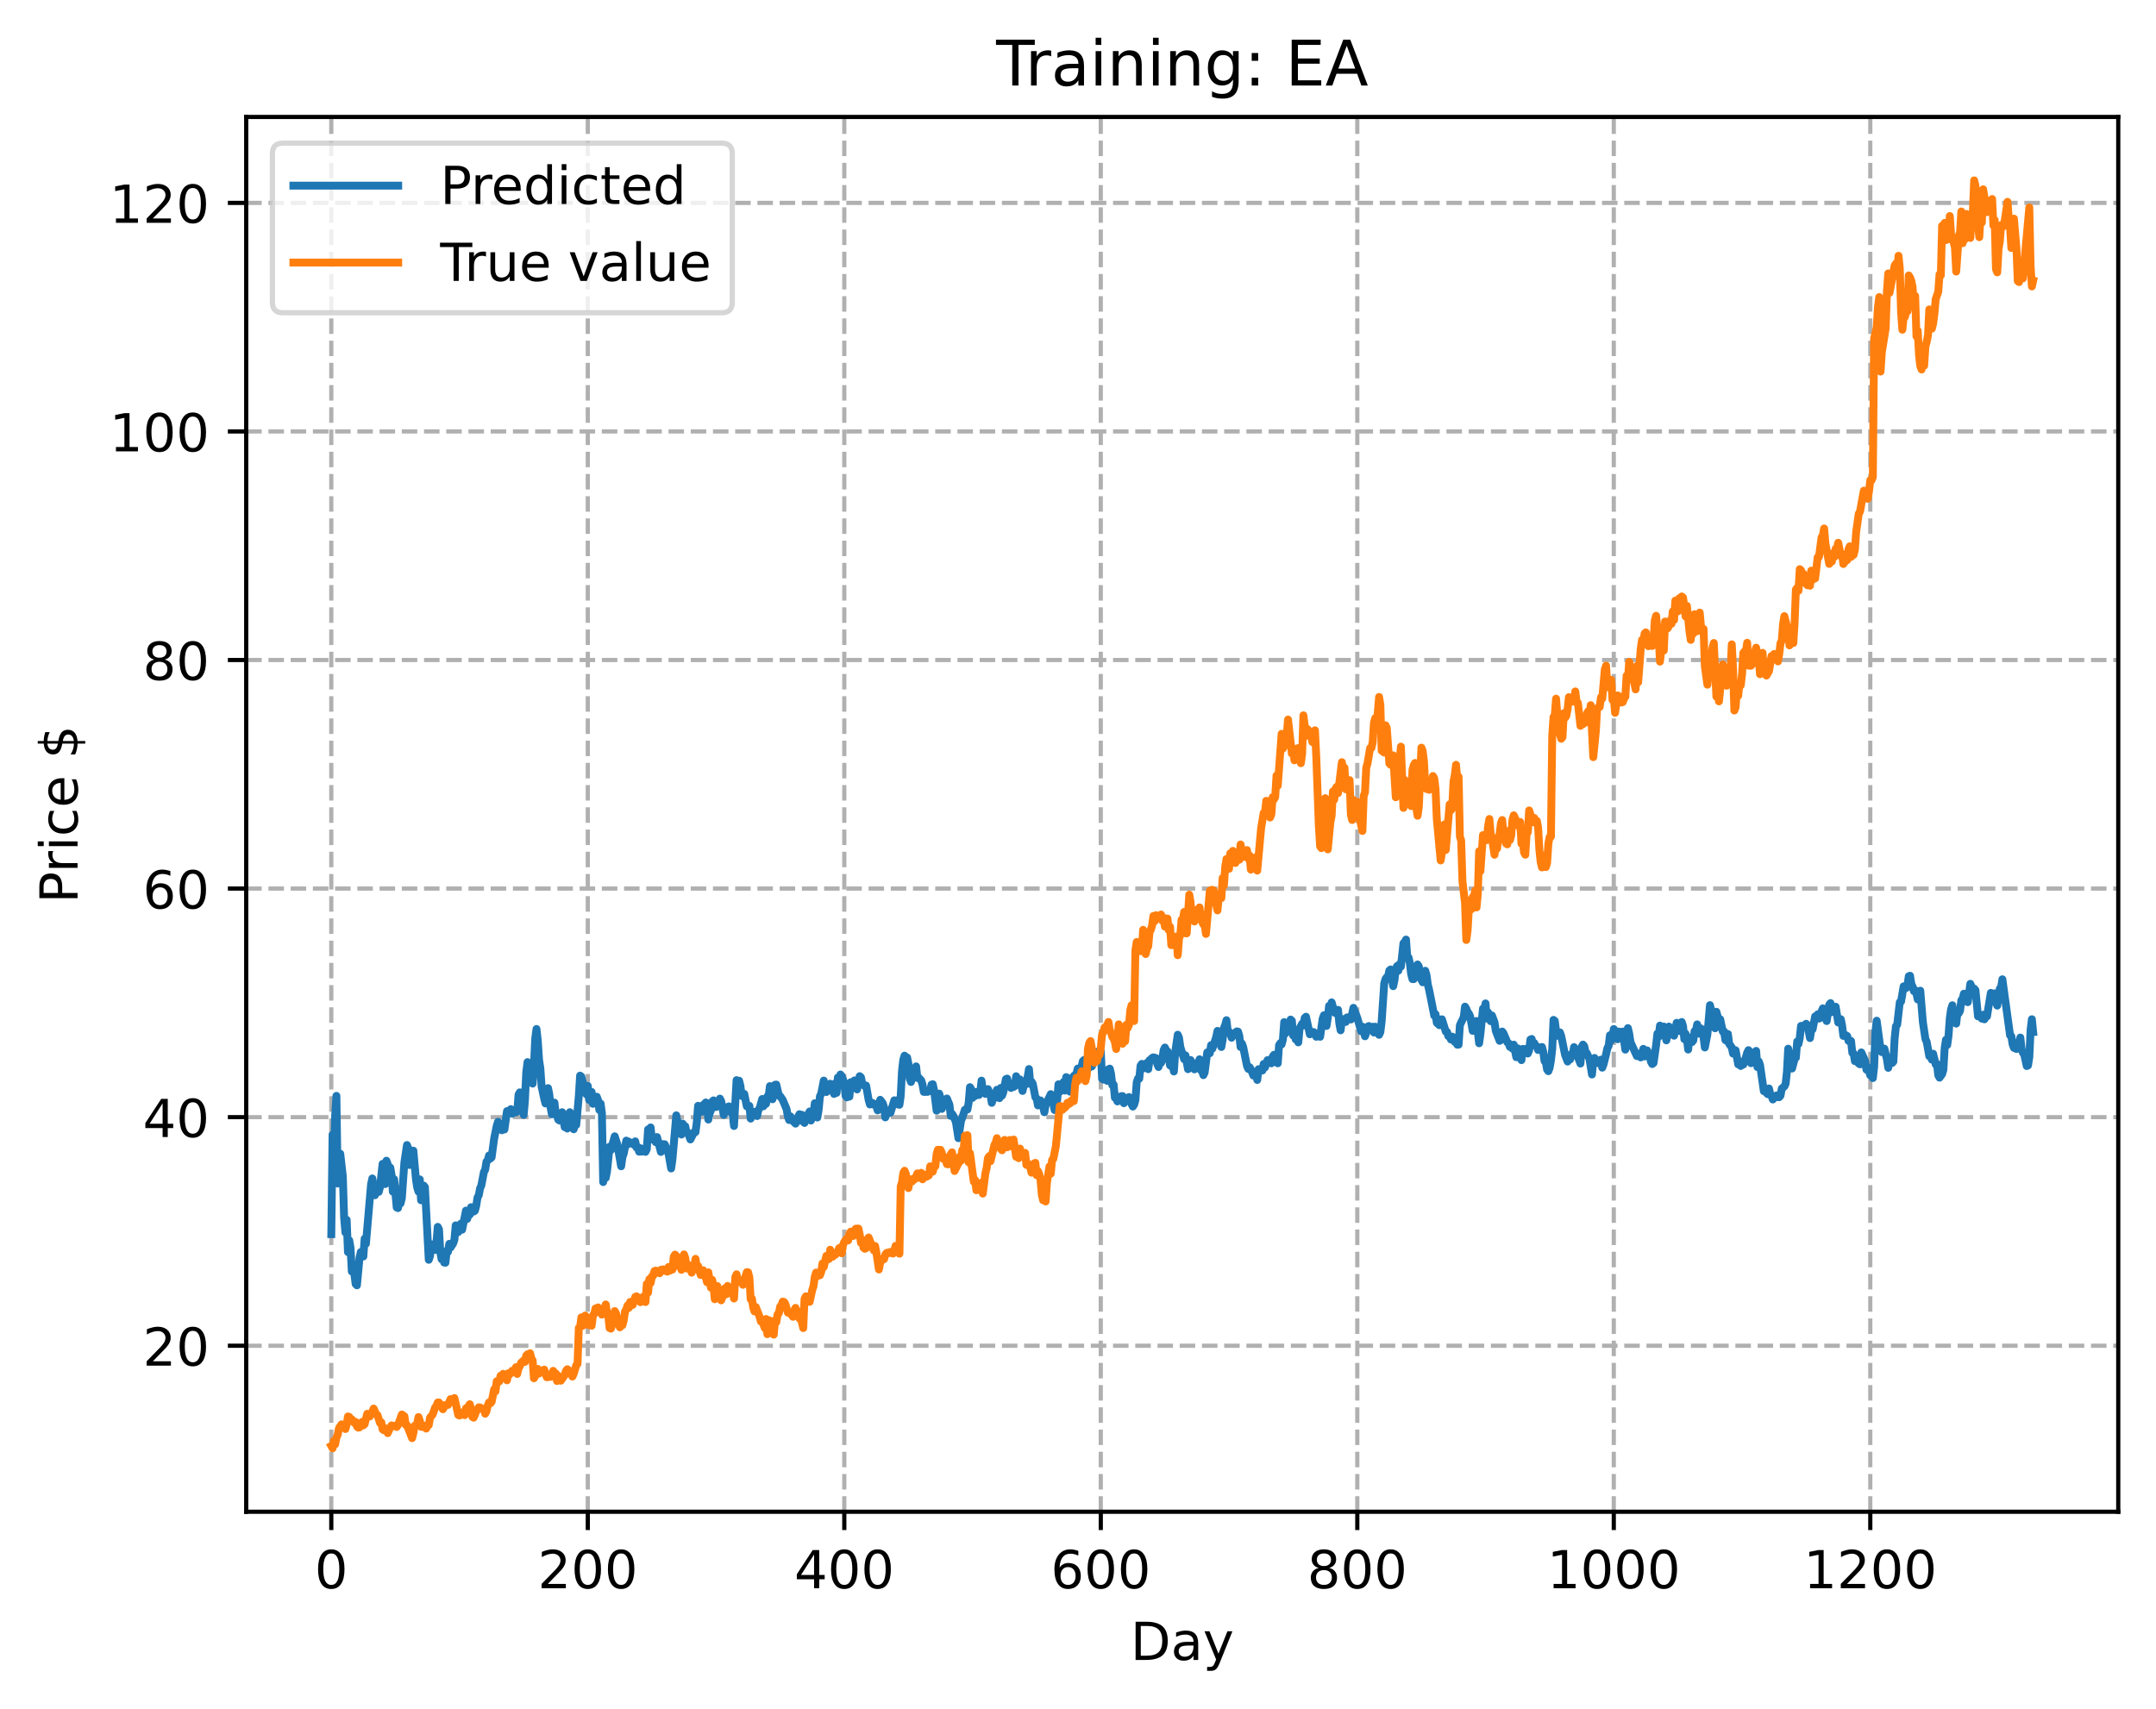 <?xml version="1.0" encoding="utf-8" standalone="no"?>
<!DOCTYPE svg PUBLIC "-//W3C//DTD SVG 1.1//EN"
  "http://www.w3.org/Graphics/SVG/1.1/DTD/svg11.dtd">
<!-- Created with matplotlib (https://matplotlib.org/) -->
<svg height="325.986pt" version="1.1" viewBox="0 0 411.286 325.986" width="411.286pt" xmlns="http://www.w3.org/2000/svg" xmlns:xlink="http://www.w3.org/1999/xlink">
 <defs>
  <style type="text/css">
*{stroke-linecap:butt;stroke-linejoin:round;}
  </style>
 </defs>
 <g id="figure_1">
  <g id="patch_1">
   <path d="M 0 325.986 
L 411.286 325.986 
L 411.286 0 
L 0 0 
z
" style="fill:#ffffff;"/>
  </g>
  <g id="axes_1">
   <g id="patch_2">
    <path d="M 46.966 288.43 
L 404.086 288.43 
L 404.086 22.318 
L 46.966 22.318 
z
" style="fill:#ffffff;"/>
   </g>
   <g id="matplotlib.axis_1">
    <g id="xtick_1">
     <g id="line2d_1">
      <path clip-path="url(#p35a1b5b0a3)" d="M 63.198 288.43 
L 63.198 22.318 
" style="fill:none;stroke:#b0b0b0;stroke-dasharray:2.96,1.28;stroke-dashoffset:0;stroke-width:0.8;"/>
     </g>
     <g id="line2d_2">
      <defs>
       <path d="M 0 0 
L 0 3.5 
" id="m2d77f0ddc8" style="stroke:#000000;stroke-width:0.8;"/>
      </defs>
      <g>
       <use style="stroke:#000000;stroke-width:0.8;" x="63.198" xlink:href="#m2d77f0ddc8" y="288.43"/>
      </g>
     </g>
     <g id="text_1">
      <!-- 0 -->
      <defs>
       <path d="M 31.781 66.406 
Q 24.172 66.406 20.328 58.906 
Q 16.5 51.422 16.5 36.375 
Q 16.5 21.391 20.328 13.891 
Q 24.172 6.391 31.781 6.391 
Q 39.453 6.391 43.281 13.891 
Q 47.125 21.391 47.125 36.375 
Q 47.125 51.422 43.281 58.906 
Q 39.453 66.406 31.781 66.406 
z
M 31.781 74.219 
Q 44.047 74.219 50.516 64.516 
Q 56.984 54.828 56.984 36.375 
Q 56.984 17.969 50.516 8.266 
Q 44.047 -1.422 31.781 -1.422 
Q 19.531 -1.422 13.062 8.266 
Q 6.594 17.969 6.594 36.375 
Q 6.594 54.828 13.062 64.516 
Q 19.531 74.219 31.781 74.219 
z
" id="DejaVuSans-48"/>
      </defs>
      <g transform="translate(60.017 303.029)scale(0.1 -0.1)">
       <use xlink:href="#DejaVuSans-48"/>
      </g>
     </g>
    </g>
    <g id="xtick_2">
     <g id="line2d_3">
      <path clip-path="url(#p35a1b5b0a3)" d="M 112.129 288.43 
L 112.129 22.318 
" style="fill:none;stroke:#b0b0b0;stroke-dasharray:2.96,1.28;stroke-dashoffset:0;stroke-width:0.8;"/>
     </g>
     <g id="line2d_4">
      <g>
       <use style="stroke:#000000;stroke-width:0.8;" x="112.129" xlink:href="#m2d77f0ddc8" y="288.43"/>
      </g>
     </g>
     <g id="text_2">
      <!-- 200 -->
      <defs>
       <path d="M 19.188 8.297 
L 53.609 8.297 
L 53.609 0 
L 7.328 0 
L 7.328 8.297 
Q 12.938 14.109 22.625 23.891 
Q 32.328 33.688 34.812 36.531 
Q 39.547 41.844 41.422 45.531 
Q 43.312 49.219 43.312 52.781 
Q 43.312 58.594 39.234 62.25 
Q 35.156 65.922 28.609 65.922 
Q 23.969 65.922 18.812 64.312 
Q 13.672 62.703 7.812 59.422 
L 7.812 69.391 
Q 13.766 71.781 18.938 73 
Q 24.125 74.219 28.422 74.219 
Q 39.75 74.219 46.484 68.547 
Q 53.219 62.891 53.219 53.422 
Q 53.219 48.922 51.531 44.891 
Q 49.859 40.875 45.406 35.406 
Q 44.188 33.984 37.641 27.219 
Q 31.109 20.453 19.188 8.297 
z
" id="DejaVuSans-50"/>
      </defs>
      <g transform="translate(102.585 303.029)scale(0.1 -0.1)">
       <use xlink:href="#DejaVuSans-50"/>
       <use x="63.623" xlink:href="#DejaVuSans-48"/>
       <use x="127.246" xlink:href="#DejaVuSans-48"/>
      </g>
     </g>
    </g>
    <g id="xtick_3">
     <g id="line2d_5">
      <path clip-path="url(#p35a1b5b0a3)" d="M 161.06 288.43 
L 161.06 22.318 
" style="fill:none;stroke:#b0b0b0;stroke-dasharray:2.96,1.28;stroke-dashoffset:0;stroke-width:0.8;"/>
     </g>
     <g id="line2d_6">
      <g>
       <use style="stroke:#000000;stroke-width:0.8;" x="161.06" xlink:href="#m2d77f0ddc8" y="288.43"/>
      </g>
     </g>
     <g id="text_3">
      <!-- 400 -->
      <defs>
       <path d="M 37.797 64.312 
L 12.891 25.391 
L 37.797 25.391 
z
M 35.203 72.906 
L 47.609 72.906 
L 47.609 25.391 
L 58.016 25.391 
L 58.016 17.188 
L 47.609 17.188 
L 47.609 0 
L 37.797 0 
L 37.797 17.188 
L 4.891 17.188 
L 4.891 26.703 
z
" id="DejaVuSans-52"/>
      </defs>
      <g transform="translate(151.516 303.029)scale(0.1 -0.1)">
       <use xlink:href="#DejaVuSans-52"/>
       <use x="63.623" xlink:href="#DejaVuSans-48"/>
       <use x="127.246" xlink:href="#DejaVuSans-48"/>
      </g>
     </g>
    </g>
    <g id="xtick_4">
     <g id="line2d_7">
      <path clip-path="url(#p35a1b5b0a3)" d="M 209.99 288.43 
L 209.99 22.318 
" style="fill:none;stroke:#b0b0b0;stroke-dasharray:2.96,1.28;stroke-dashoffset:0;stroke-width:0.8;"/>
     </g>
     <g id="line2d_8">
      <g>
       <use style="stroke:#000000;stroke-width:0.8;" x="209.99" xlink:href="#m2d77f0ddc8" y="288.43"/>
      </g>
     </g>
     <g id="text_4">
      <!-- 600 -->
      <defs>
       <path d="M 33.016 40.375 
Q 26.375 40.375 22.484 35.828 
Q 18.609 31.297 18.609 23.391 
Q 18.609 15.531 22.484 10.953 
Q 26.375 6.391 33.016 6.391 
Q 39.656 6.391 43.531 10.953 
Q 47.406 15.531 47.406 23.391 
Q 47.406 31.297 43.531 35.828 
Q 39.656 40.375 33.016 40.375 
z
M 52.594 71.297 
L 52.594 62.312 
Q 48.875 64.062 45.094 64.984 
Q 41.312 65.922 37.594 65.922 
Q 27.828 65.922 22.672 59.328 
Q 17.531 52.734 16.797 39.406 
Q 19.672 43.656 24.016 45.922 
Q 28.375 48.188 33.594 48.188 
Q 44.578 48.188 50.953 41.516 
Q 57.328 34.859 57.328 23.391 
Q 57.328 12.156 50.688 5.359 
Q 44.047 -1.422 33.016 -1.422 
Q 20.359 -1.422 13.672 8.266 
Q 6.984 17.969 6.984 36.375 
Q 6.984 53.656 15.188 63.938 
Q 23.391 74.219 37.203 74.219 
Q 40.922 74.219 44.703 73.484 
Q 48.484 72.75 52.594 71.297 
z
" id="DejaVuSans-54"/>
      </defs>
      <g transform="translate(200.446 303.029)scale(0.1 -0.1)">
       <use xlink:href="#DejaVuSans-54"/>
       <use x="63.623" xlink:href="#DejaVuSans-48"/>
       <use x="127.246" xlink:href="#DejaVuSans-48"/>
      </g>
     </g>
    </g>
    <g id="xtick_5">
     <g id="line2d_9">
      <path clip-path="url(#p35a1b5b0a3)" d="M 258.921 288.43 
L 258.921 22.318 
" style="fill:none;stroke:#b0b0b0;stroke-dasharray:2.96,1.28;stroke-dashoffset:0;stroke-width:0.8;"/>
     </g>
     <g id="line2d_10">
      <g>
       <use style="stroke:#000000;stroke-width:0.8;" x="258.921" xlink:href="#m2d77f0ddc8" y="288.43"/>
      </g>
     </g>
     <g id="text_5">
      <!-- 800 -->
      <defs>
       <path d="M 31.781 34.625 
Q 24.75 34.625 20.719 30.859 
Q 16.703 27.094 16.703 20.516 
Q 16.703 13.922 20.719 10.156 
Q 24.75 6.391 31.781 6.391 
Q 38.812 6.391 42.859 10.172 
Q 46.922 13.969 46.922 20.516 
Q 46.922 27.094 42.891 30.859 
Q 38.875 34.625 31.781 34.625 
z
M 21.922 38.812 
Q 15.578 40.375 12.031 44.719 
Q 8.5 49.078 8.5 55.328 
Q 8.5 64.062 14.719 69.141 
Q 20.953 74.219 31.781 74.219 
Q 42.672 74.219 48.875 69.141 
Q 55.078 64.062 55.078 55.328 
Q 55.078 49.078 51.531 44.719 
Q 48 40.375 41.703 38.812 
Q 48.828 37.156 52.797 32.312 
Q 56.781 27.484 56.781 20.516 
Q 56.781 9.906 50.312 4.234 
Q 43.844 -1.422 31.781 -1.422 
Q 19.734 -1.422 13.25 4.234 
Q 6.781 9.906 6.781 20.516 
Q 6.781 27.484 10.781 32.312 
Q 14.797 37.156 21.922 38.812 
z
M 18.312 54.391 
Q 18.312 48.734 21.844 45.562 
Q 25.391 42.391 31.781 42.391 
Q 38.141 42.391 41.719 45.562 
Q 45.312 48.734 45.312 54.391 
Q 45.312 60.062 41.719 63.234 
Q 38.141 66.406 31.781 66.406 
Q 25.391 66.406 21.844 63.234 
Q 18.312 60.062 18.312 54.391 
z
" id="DejaVuSans-56"/>
      </defs>
      <g transform="translate(249.377 303.029)scale(0.1 -0.1)">
       <use xlink:href="#DejaVuSans-56"/>
       <use x="63.623" xlink:href="#DejaVuSans-48"/>
       <use x="127.246" xlink:href="#DejaVuSans-48"/>
      </g>
     </g>
    </g>
    <g id="xtick_6">
     <g id="line2d_11">
      <path clip-path="url(#p35a1b5b0a3)" d="M 307.851 288.43 
L 307.851 22.318 
" style="fill:none;stroke:#b0b0b0;stroke-dasharray:2.96,1.28;stroke-dashoffset:0;stroke-width:0.8;"/>
     </g>
     <g id="line2d_12">
      <g>
       <use style="stroke:#000000;stroke-width:0.8;" x="307.851" xlink:href="#m2d77f0ddc8" y="288.43"/>
      </g>
     </g>
     <g id="text_6">
      <!-- 1000 -->
      <defs>
       <path d="M 12.406 8.297 
L 28.516 8.297 
L 28.516 63.922 
L 10.984 60.406 
L 10.984 69.391 
L 28.422 72.906 
L 38.281 72.906 
L 38.281 8.297 
L 54.391 8.297 
L 54.391 0 
L 12.406 0 
z
" id="DejaVuSans-49"/>
      </defs>
      <g transform="translate(295.126 303.029)scale(0.1 -0.1)">
       <use xlink:href="#DejaVuSans-49"/>
       <use x="63.623" xlink:href="#DejaVuSans-48"/>
       <use x="127.246" xlink:href="#DejaVuSans-48"/>
       <use x="190.869" xlink:href="#DejaVuSans-48"/>
      </g>
     </g>
    </g>
    <g id="xtick_7">
     <g id="line2d_13">
      <path clip-path="url(#p35a1b5b0a3)" d="M 356.782 288.43 
L 356.782 22.318 
" style="fill:none;stroke:#b0b0b0;stroke-dasharray:2.96,1.28;stroke-dashoffset:0;stroke-width:0.8;"/>
     </g>
     <g id="line2d_14">
      <g>
       <use style="stroke:#000000;stroke-width:0.8;" x="356.782" xlink:href="#m2d77f0ddc8" y="288.43"/>
      </g>
     </g>
     <g id="text_7">
      <!-- 1200 -->
      <g transform="translate(344.057 303.029)scale(0.1 -0.1)">
       <use xlink:href="#DejaVuSans-49"/>
       <use x="63.623" xlink:href="#DejaVuSans-50"/>
       <use x="127.246" xlink:href="#DejaVuSans-48"/>
       <use x="190.869" xlink:href="#DejaVuSans-48"/>
      </g>
     </g>
    </g>
    <g id="text_8">
     <!-- Day -->
     <defs>
      <path d="M 19.672 64.797 
L 19.672 8.109 
L 31.594 8.109 
Q 46.688 8.109 53.688 14.938 
Q 60.688 21.781 60.688 36.531 
Q 60.688 51.172 53.688 57.984 
Q 46.688 64.797 31.594 64.797 
z
M 9.812 72.906 
L 30.078 72.906 
Q 51.266 72.906 61.172 64.094 
Q 71.094 55.281 71.094 36.531 
Q 71.094 17.672 61.125 8.828 
Q 51.172 0 30.078 0 
L 9.812 0 
z
" id="DejaVuSans-68"/>
      <path d="M 34.281 27.484 
Q 23.391 27.484 19.188 25 
Q 14.984 22.516 14.984 16.5 
Q 14.984 11.719 18.141 8.906 
Q 21.297 6.109 26.703 6.109 
Q 34.188 6.109 38.703 11.406 
Q 43.219 16.703 43.219 25.484 
L 43.219 27.484 
z
M 52.203 31.203 
L 52.203 0 
L 43.219 0 
L 43.219 8.297 
Q 40.141 3.328 35.547 0.953 
Q 30.953 -1.422 24.312 -1.422 
Q 15.922 -1.422 10.953 3.297 
Q 6 8.016 6 15.922 
Q 6 25.141 12.172 29.828 
Q 18.359 34.516 30.609 34.516 
L 43.219 34.516 
L 43.219 35.406 
Q 43.219 41.609 39.141 45 
Q 35.062 48.391 27.688 48.391 
Q 23 48.391 18.547 47.266 
Q 14.109 46.141 10.016 43.891 
L 10.016 52.203 
Q 14.938 54.109 19.578 55.047 
Q 24.219 56 28.609 56 
Q 40.484 56 46.344 49.844 
Q 52.203 43.703 52.203 31.203 
z
" id="DejaVuSans-97"/>
      <path d="M 32.172 -5.078 
Q 28.375 -14.844 24.75 -17.812 
Q 21.141 -20.797 15.094 -20.797 
L 7.906 -20.797 
L 7.906 -13.281 
L 13.188 -13.281 
Q 16.891 -13.281 18.938 -11.516 
Q 21 -9.766 23.484 -3.219 
L 25.094 0.875 
L 2.984 54.688 
L 12.5 54.688 
L 29.594 11.922 
L 46.688 54.688 
L 56.203 54.688 
z
" id="DejaVuSans-121"/>
     </defs>
     <g transform="translate(215.652 316.707)scale(0.1 -0.1)">
      <use xlink:href="#DejaVuSans-68"/>
      <use x="77.002" xlink:href="#DejaVuSans-97"/>
      <use x="138.281" xlink:href="#DejaVuSans-121"/>
     </g>
    </g>
   </g>
   <g id="matplotlib.axis_2">
    <g id="ytick_1">
     <g id="line2d_15">
      <path clip-path="url(#p35a1b5b0a3)" d="M 46.966 256.754 
L 404.086 256.754 
" style="fill:none;stroke:#b0b0b0;stroke-dasharray:2.96,1.28;stroke-dashoffset:0;stroke-width:0.8;"/>
     </g>
     <g id="line2d_16">
      <defs>
       <path d="M 0 0 
L -3.5 0 
" id="mbb91fe3462" style="stroke:#000000;stroke-width:0.8;"/>
      </defs>
      <g>
       <use style="stroke:#000000;stroke-width:0.8;" x="46.966" xlink:href="#mbb91fe3462" y="256.754"/>
      </g>
     </g>
     <g id="text_9">
      <!-- 20 -->
      <g transform="translate(27.241 260.553)scale(0.1 -0.1)">
       <use xlink:href="#DejaVuSans-50"/>
       <use x="63.623" xlink:href="#DejaVuSans-48"/>
      </g>
     </g>
    </g>
    <g id="ytick_2">
     <g id="line2d_17">
      <path clip-path="url(#p35a1b5b0a3)" d="M 46.966 213.145 
L 404.086 213.145 
" style="fill:none;stroke:#b0b0b0;stroke-dasharray:2.96,1.28;stroke-dashoffset:0;stroke-width:0.8;"/>
     </g>
     <g id="line2d_18">
      <g>
       <use style="stroke:#000000;stroke-width:0.8;" x="46.966" xlink:href="#mbb91fe3462" y="213.145"/>
      </g>
     </g>
     <g id="text_10">
      <!-- 40 -->
      <g transform="translate(27.241 216.944)scale(0.1 -0.1)">
       <use xlink:href="#DejaVuSans-52"/>
       <use x="63.623" xlink:href="#DejaVuSans-48"/>
      </g>
     </g>
    </g>
    <g id="ytick_3">
     <g id="line2d_19">
      <path clip-path="url(#p35a1b5b0a3)" d="M 46.966 169.536 
L 404.086 169.536 
" style="fill:none;stroke:#b0b0b0;stroke-dasharray:2.96,1.28;stroke-dashoffset:0;stroke-width:0.8;"/>
     </g>
     <g id="line2d_20">
      <g>
       <use style="stroke:#000000;stroke-width:0.8;" x="46.966" xlink:href="#mbb91fe3462" y="169.536"/>
      </g>
     </g>
     <g id="text_11">
      <!-- 60 -->
      <g transform="translate(27.241 173.335)scale(0.1 -0.1)">
       <use xlink:href="#DejaVuSans-54"/>
       <use x="63.623" xlink:href="#DejaVuSans-48"/>
      </g>
     </g>
    </g>
    <g id="ytick_4">
     <g id="line2d_21">
      <path clip-path="url(#p35a1b5b0a3)" d="M 46.966 125.927 
L 404.086 125.927 
" style="fill:none;stroke:#b0b0b0;stroke-dasharray:2.96,1.28;stroke-dashoffset:0;stroke-width:0.8;"/>
     </g>
     <g id="line2d_22">
      <g>
       <use style="stroke:#000000;stroke-width:0.8;" x="46.966" xlink:href="#mbb91fe3462" y="125.927"/>
      </g>
     </g>
     <g id="text_12">
      <!-- 80 -->
      <g transform="translate(27.241 129.726)scale(0.1 -0.1)">
       <use xlink:href="#DejaVuSans-56"/>
       <use x="63.623" xlink:href="#DejaVuSans-48"/>
      </g>
     </g>
    </g>
    <g id="ytick_5">
     <g id="line2d_23">
      <path clip-path="url(#p35a1b5b0a3)" d="M 46.966 82.318 
L 404.086 82.318 
" style="fill:none;stroke:#b0b0b0;stroke-dasharray:2.96,1.28;stroke-dashoffset:0;stroke-width:0.8;"/>
     </g>
     <g id="line2d_24">
      <g>
       <use style="stroke:#000000;stroke-width:0.8;" x="46.966" xlink:href="#mbb91fe3462" y="82.318"/>
      </g>
     </g>
     <g id="text_13">
      <!-- 100 -->
      <g transform="translate(20.878 86.118)scale(0.1 -0.1)">
       <use xlink:href="#DejaVuSans-49"/>
       <use x="63.623" xlink:href="#DejaVuSans-48"/>
       <use x="127.246" xlink:href="#DejaVuSans-48"/>
      </g>
     </g>
    </g>
    <g id="ytick_6">
     <g id="line2d_25">
      <path clip-path="url(#p35a1b5b0a3)" d="M 46.966 38.71 
L 404.086 38.71 
" style="fill:none;stroke:#b0b0b0;stroke-dasharray:2.96,1.28;stroke-dashoffset:0;stroke-width:0.8;"/>
     </g>
     <g id="line2d_26">
      <g>
       <use style="stroke:#000000;stroke-width:0.8;" x="46.966" xlink:href="#mbb91fe3462" y="38.71"/>
      </g>
     </g>
     <g id="text_14">
      <!-- 120 -->
      <g transform="translate(20.878 42.509)scale(0.1 -0.1)">
       <use xlink:href="#DejaVuSans-49"/>
       <use x="63.623" xlink:href="#DejaVuSans-50"/>
       <use x="127.246" xlink:href="#DejaVuSans-48"/>
      </g>
     </g>
    </g>
    <g id="text_15">
     <!-- Price $ -->
     <defs>
      <path d="M 19.672 64.797 
L 19.672 37.406 
L 32.078 37.406 
Q 38.969 37.406 42.719 40.969 
Q 46.484 44.531 46.484 51.125 
Q 46.484 57.672 42.719 61.234 
Q 38.969 64.797 32.078 64.797 
z
M 9.812 72.906 
L 32.078 72.906 
Q 44.344 72.906 50.609 67.359 
Q 56.891 61.812 56.891 51.125 
Q 56.891 40.328 50.609 34.812 
Q 44.344 29.297 32.078 29.297 
L 19.672 29.297 
L 19.672 0 
L 9.812 0 
z
" id="DejaVuSans-80"/>
      <path d="M 41.109 46.297 
Q 39.594 47.172 37.812 47.578 
Q 36.031 48 33.891 48 
Q 26.266 48 22.188 43.047 
Q 18.109 38.094 18.109 28.812 
L 18.109 0 
L 9.078 0 
L 9.078 54.688 
L 18.109 54.688 
L 18.109 46.188 
Q 20.953 51.172 25.484 53.578 
Q 30.031 56 36.531 56 
Q 37.453 56 38.578 55.875 
Q 39.703 55.766 41.062 55.516 
z
" id="DejaVuSans-114"/>
      <path d="M 9.422 54.688 
L 18.406 54.688 
L 18.406 0 
L 9.422 0 
z
M 9.422 75.984 
L 18.406 75.984 
L 18.406 64.594 
L 9.422 64.594 
z
" id="DejaVuSans-105"/>
      <path d="M 48.781 52.594 
L 48.781 44.188 
Q 44.969 46.297 41.141 47.344 
Q 37.312 48.391 33.406 48.391 
Q 24.656 48.391 19.812 42.844 
Q 14.984 37.312 14.984 27.297 
Q 14.984 17.281 19.812 11.734 
Q 24.656 6.203 33.406 6.203 
Q 37.312 6.203 41.141 7.25 
Q 44.969 8.297 48.781 10.406 
L 48.781 2.094 
Q 45.016 0.344 40.984 -0.531 
Q 36.969 -1.422 32.422 -1.422 
Q 20.062 -1.422 12.781 6.344 
Q 5.516 14.109 5.516 27.297 
Q 5.516 40.672 12.859 48.328 
Q 20.219 56 33.016 56 
Q 37.156 56 41.109 55.141 
Q 45.062 54.297 48.781 52.594 
z
" id="DejaVuSans-99"/>
      <path d="M 56.203 29.594 
L 56.203 25.203 
L 14.891 25.203 
Q 15.484 15.922 20.484 11.062 
Q 25.484 6.203 34.422 6.203 
Q 39.594 6.203 44.453 7.469 
Q 49.312 8.734 54.109 11.281 
L 54.109 2.781 
Q 49.266 0.734 44.188 -0.344 
Q 39.109 -1.422 33.891 -1.422 
Q 20.797 -1.422 13.156 6.188 
Q 5.516 13.812 5.516 26.812 
Q 5.516 40.234 12.766 48.109 
Q 20.016 56 32.328 56 
Q 43.359 56 49.781 48.891 
Q 56.203 41.797 56.203 29.594 
z
M 47.219 32.234 
Q 47.125 39.594 43.094 43.984 
Q 39.062 48.391 32.422 48.391 
Q 24.906 48.391 20.391 44.141 
Q 15.875 39.891 15.188 32.172 
z
" id="DejaVuSans-101"/>
      <path id="DejaVuSans-32"/>
      <path d="M 33.797 -14.703 
L 28.906 -14.703 
L 28.859 0 
Q 23.734 0.094 18.609 1.188 
Q 13.484 2.297 8.297 4.5 
L 8.297 13.281 
Q 13.281 10.156 18.375 8.562 
Q 23.484 6.984 28.906 6.938 
L 28.906 29.203 
Q 18.109 30.953 13.203 35.156 
Q 8.297 39.359 8.297 46.688 
Q 8.297 54.641 13.625 59.219 
Q 18.953 63.812 28.906 64.5 
L 28.906 75.984 
L 33.797 75.984 
L 33.797 64.656 
Q 38.328 64.453 42.578 63.688 
Q 46.828 62.938 50.875 61.625 
L 50.875 53.078 
Q 46.828 55.125 42.547 56.25 
Q 38.281 57.375 33.797 57.562 
L 33.797 36.719 
Q 44.875 35.016 50.094 30.609 
Q 55.328 26.219 55.328 18.609 
Q 55.328 10.359 49.781 5.594 
Q 44.234 0.828 33.797 0.094 
z
M 28.906 37.594 
L 28.906 57.625 
Q 23.25 56.984 20.266 54.391 
Q 17.281 51.812 17.281 47.516 
Q 17.281 43.312 20.031 40.969 
Q 22.797 38.625 28.906 37.594 
z
M 33.797 28.219 
L 33.797 7.078 
Q 39.984 7.906 43.141 10.594 
Q 46.297 13.281 46.297 17.672 
Q 46.297 21.969 43.281 24.5 
Q 40.281 27.047 33.797 28.219 
z
" id="DejaVuSans-36"/>
     </defs>
     <g transform="translate(14.798 172.342)rotate(-90)scale(0.1 -0.1)">
      <use xlink:href="#DejaVuSans-80"/>
      <use x="58.553" xlink:href="#DejaVuSans-114"/>
      <use x="99.666" xlink:href="#DejaVuSans-105"/>
      <use x="127.449" xlink:href="#DejaVuSans-99"/>
      <use x="182.43" xlink:href="#DejaVuSans-101"/>
      <use x="243.953" xlink:href="#DejaVuSans-32"/>
      <use x="275.74" xlink:href="#DejaVuSans-36"/>
     </g>
    </g>
   </g>
   <g id="line2d_27">
    <path clip-path="url(#p35a1b5b0a3)" d="M 63.198 235.464 
L 63.443 216.489 
L 63.688 223.357 
L 63.932 212.887 
L 64.177 209.087 
L 64.422 225.808 
L 64.911 220.122 
L 65.4 224.467 
L 65.645 232.352 
L 65.89 235.151 
L 66.134 232.739 
L 66.379 238.901 
L 66.623 236.645 
L 66.868 238.08 
L 67.113 242.587 
L 67.357 242.357 
L 67.602 243.144 
L 67.847 244.988 
L 68.091 245.234 
L 68.581 240.004 
L 68.825 238.885 
L 69.315 239.731 
L 69.559 236.325 
L 69.804 237.304 
L 70.783 225.954 
L 71.027 224.839 
L 71.517 228.043 
L 71.761 226.283 
L 72.006 226.203 
L 72.251 227.414 
L 72.495 226.473 
L 72.984 222.059 
L 73.229 222.363 
L 73.474 225.917 
L 73.718 221.459 
L 73.963 222.115 
L 74.208 223.138 
L 74.452 222.768 
L 74.697 224.191 
L 74.942 227.371 
L 75.186 224.986 
L 75.676 230.376 
L 75.92 230.501 
L 76.165 229.424 
L 76.41 229.608 
L 76.654 228.626 
L 77.144 221.749 
L 77.633 218.464 
L 77.878 219.088 
L 78.122 222.267 
L 78.367 219.523 
L 78.611 219.954 
L 78.856 219.543 
L 79.345 224.976 
L 79.59 226.568 
L 79.835 227.36 
L 80.079 225.023 
L 80.324 229.006 
L 80.813 226.196 
L 81.058 226.49 
L 81.792 240.364 
L 82.037 239.632 
L 82.281 237.402 
L 82.526 238.311 
L 82.771 237.951 
L 83.015 238.478 
L 83.26 237.106 
L 83.505 234.077 
L 83.749 234.559 
L 83.994 238.931 
L 84.239 240.255 
L 84.483 239.743 
L 84.728 240.888 
L 84.972 240.925 
L 85.217 238.656 
L 85.462 238.852 
L 85.706 237.316 
L 85.951 238.011 
L 86.44 237.242 
L 86.685 236.53 
L 86.93 233.791 
L 87.174 234.275 
L 87.419 235.081 
L 87.664 234.58 
L 87.908 233.474 
L 88.153 234.622 
L 88.887 230.976 
L 89.132 232.558 
L 89.376 231.683 
L 89.621 231.748 
L 89.866 230.32 
L 90.11 230.898 
L 90.355 231.166 
L 90.599 230.989 
L 90.844 230.059 
L 91.089 228.488 
L 91.333 228.04 
L 91.578 226.739 
L 91.823 226.169 
L 92.312 223.606 
L 92.557 223.16 
L 92.801 221.634 
L 93.046 221.414 
L 93.291 220.457 
L 93.535 221.057 
L 93.78 220.823 
L 94.269 217.214 
L 94.759 214.797 
L 95.003 214.03 
L 95.248 214.392 
L 95.493 214.417 
L 95.737 215.644 
L 95.982 214.841 
L 96.227 215.5 
L 96.716 211.991 
L 96.96 211.97 
L 97.205 212.239 
L 97.45 211.615 
L 97.694 212.491 
L 97.939 211.844 
L 98.428 212.242 
L 98.673 212.037 
L 98.918 208.844 
L 99.162 208.414 
L 99.407 210.928 
L 99.652 211.281 
L 99.896 212.716 
L 100.141 209.945 
L 100.386 204.634 
L 100.63 202.641 
L 101.12 205.721 
L 101.609 206.747 
L 101.854 203.483 
L 102.098 198.15 
L 102.343 196.322 
L 102.587 198.512 
L 102.832 202.188 
L 103.077 203.816 
L 103.321 207.307 
L 103.811 209.616 
L 104.055 210.539 
L 104.3 210.188 
L 104.545 207.609 
L 104.789 208.787 
L 105.034 211.32 
L 105.279 212.604 
L 105.523 211.06 
L 105.768 210.375 
L 106.013 212.56 
L 106.257 212.852 
L 106.502 213.634 
L 106.747 213.789 
L 106.991 212.674 
L 107.236 212.201 
L 107.725 215.054 
L 107.97 213.828 
L 108.215 215.323 
L 108.459 212.656 
L 108.704 212.202 
L 108.948 213.589 
L 109.193 214.275 
L 109.438 215.455 
L 109.682 214.52 
L 109.927 214.627 
L 110.416 209.112 
L 110.661 205.223 
L 110.906 205.416 
L 111.64 208.356 
L 111.884 208.804 
L 112.129 207.193 
L 112.374 209.839 
L 112.618 209.941 
L 112.863 208.335 
L 113.108 210.606 
L 113.352 210.365 
L 113.597 209.527 
L 113.842 209.246 
L 114.086 209.905 
L 114.331 211.767 
L 114.575 210.551 
L 114.82 212.392 
L 115.065 225.533 
L 115.309 222.766 
L 115.554 224.741 
L 115.799 223.465 
L 116.288 218.781 
L 116.533 219.438 
L 117.267 216.802 
L 117.756 218.311 
L 118.49 222.521 
L 118.735 220.788 
L 118.979 220.123 
L 119.469 217.624 
L 119.713 218.357 
L 119.958 217.815 
L 120.203 218.156 
L 120.692 218.097 
L 120.936 218.42 
L 121.181 217.762 
L 121.426 218.945 
L 121.67 218.838 
L 121.915 219.736 
L 122.16 219.07 
L 122.404 219.73 
L 122.894 219.137 
L 123.138 219.771 
L 123.383 219.261 
L 123.628 215.485 
L 123.872 215.525 
L 124.117 215.108 
L 124.362 217.395 
L 124.851 217.17 
L 125.096 217.929 
L 125.34 216.945 
L 126.074 219.783 
L 126.319 218.297 
L 126.808 218.319 
L 127.297 219.553 
L 127.542 220.205 
L 128.031 222.939 
L 128.276 221.221 
L 129.01 212.797 
L 129.255 214.399 
L 129.499 214.174 
L 129.989 216.463 
L 130.233 214.388 
L 130.478 215.635 
L 130.723 214.881 
L 130.967 216.145 
L 131.212 216.08 
L 131.701 217.402 
L 132.435 215.968 
L 132.68 216.002 
L 132.924 214.093 
L 133.169 210.981 
L 133.414 211.805 
L 133.658 211.566 
L 133.903 212.116 
L 134.148 210.812 
L 134.392 210.663 
L 134.637 210.344 
L 134.882 211.183 
L 135.126 213.605 
L 135.371 212.394 
L 135.616 211.887 
L 135.86 210.171 
L 136.105 209.944 
L 136.35 210.796 
L 136.594 211.216 
L 136.839 210.53 
L 137.084 210.527 
L 137.328 209.608 
L 137.573 210.084 
L 138.062 212.724 
L 138.551 211.26 
L 138.796 211.29 
L 139.041 211.086 
L 139.285 212.136 
L 139.53 211.393 
L 139.775 212.613 
L 140.019 214.836 
L 140.509 206.086 
L 140.753 207.062 
L 140.998 206.199 
L 141.243 207.178 
L 141.487 209.09 
L 141.732 209.18 
L 141.977 208.71 
L 142.466 211.092 
L 142.955 210.99 
L 143.2 213.425 
L 143.445 212.339 
L 143.689 212.711 
L 143.934 212.138 
L 144.178 212.268 
L 144.423 212.937 
L 144.668 211.772 
L 144.912 211.439 
L 145.402 209.679 
L 145.646 211.059 
L 145.891 210.475 
L 146.136 210.602 
L 146.38 209.202 
L 146.625 209.113 
L 146.87 207.219 
L 147.114 207.851 
L 147.359 209.733 
L 147.604 208.773 
L 147.848 206.965 
L 148.093 206.933 
L 148.582 209.061 
L 148.827 209.146 
L 149.316 209.864 
L 150.05 211.613 
L 150.295 213.027 
L 150.539 213.695 
L 150.784 212.993 
L 151.029 213.651 
L 151.763 214.385 
L 152.007 213.582 
L 152.497 212.584 
L 152.741 213.825 
L 152.986 212.701 
L 153.231 213.713 
L 153.475 214.249 
L 153.72 212.941 
L 153.965 212.966 
L 154.454 212.064 
L 154.699 213.793 
L 155.188 212.541 
L 155.433 210.488 
L 155.677 210.84 
L 155.922 213.217 
L 156.166 211.742 
L 156.411 209.168 
L 156.656 208.662 
L 157.145 206.169 
L 157.634 208.354 
L 157.879 208.124 
L 158.124 207.7 
L 158.368 206.772 
L 158.613 207.385 
L 158.858 207.414 
L 159.102 208.718 
L 159.347 206.681 
L 159.592 208.512 
L 159.836 205.578 
L 160.081 206.508 
L 160.326 205.009 
L 160.57 205.31 
L 161.06 206.648 
L 161.304 209.059 
L 161.549 209.377 
L 161.794 209.101 
L 162.038 209.232 
L 162.283 206.486 
L 162.527 207.534 
L 162.772 206.341 
L 163.017 206.134 
L 163.261 207.639 
L 163.506 207.858 
L 163.995 205.322 
L 164.24 205.537 
L 164.485 206.714 
L 164.974 207.232 
L 165.219 207.108 
L 165.708 209.875 
L 165.953 210.731 
L 166.197 210.647 
L 166.442 210.426 
L 166.687 210.762 
L 166.931 210.636 
L 167.176 211.028 
L 167.421 211.857 
L 167.91 209.835 
L 168.399 210.486 
L 168.644 211.253 
L 168.888 213.193 
L 169.378 211.956 
L 169.622 212.352 
L 169.867 212.306 
L 170.601 209.937 
L 170.846 210.386 
L 171.09 209.939 
L 171.335 210.734 
L 171.58 210.789 
L 171.824 209.114 
L 172.069 204.311 
L 172.314 202.175 
L 172.558 201.413 
L 172.803 202.264 
L 173.048 201.761 
L 173.292 202.972 
L 173.537 205.819 
L 173.782 206.437 
L 174.271 204.514 
L 174.515 204.468 
L 174.76 203.461 
L 175.005 205.676 
L 175.249 205.609 
L 175.739 206.149 
L 175.983 206.939 
L 176.228 208.328 
L 176.962 208.317 
L 177.207 208.037 
L 177.451 208.169 
L 177.696 206.943 
L 177.941 206.858 
L 178.185 208.042 
L 178.675 211.913 
L 178.919 211.269 
L 179.164 208.654 
L 179.409 209.449 
L 179.653 211.575 
L 180.142 210.546 
L 180.632 209.588 
L 181.121 210.773 
L 181.366 212.909 
L 181.61 212.509 
L 181.855 212.871 
L 182.344 214.046 
L 182.834 217.158 
L 183.323 213.856 
L 183.568 213.243 
L 184.057 211.738 
L 184.302 211.611 
L 184.546 211.694 
L 184.791 210.34 
L 185.036 207.423 
L 185.28 207.808 
L 185.525 209.471 
L 185.77 208.554 
L 186.014 209.112 
L 186.259 208.329 
L 186.503 208.485 
L 186.748 208.916 
L 186.993 208.532 
L 187.237 206.175 
L 187.482 207.936 
L 187.971 208.701 
L 188.461 207.797 
L 188.95 208.902 
L 189.195 210.418 
L 189.439 209.684 
L 189.684 209.535 
L 190.173 207.922 
L 190.418 208.324 
L 190.663 209.52 
L 190.907 207.57 
L 191.152 209.034 
L 191.397 208.369 
L 191.886 205.889 
L 192.13 205.786 
L 192.375 206.916 
L 192.864 207.575 
L 193.109 207.244 
L 193.354 207.383 
L 193.598 207.216 
L 193.843 205.339 
L 194.332 206.527 
L 194.577 205.948 
L 195.066 208.147 
L 195.311 207.037 
L 195.556 206.653 
L 195.8 206.831 
L 196.29 203.965 
L 196.534 206.812 
L 196.779 206.379 
L 197.024 206.805 
L 197.513 209.356 
L 197.758 209.59 
L 198.002 210.906 
L 198.247 210.546 
L 198.491 209.953 
L 198.981 211.09 
L 199.225 212.212 
L 199.47 210.829 
L 200.449 208.75 
L 200.693 209.43 
L 201.183 211.791 
L 201.427 211.403 
L 201.672 209.878 
L 201.917 206.875 
L 202.161 208.319 
L 202.651 207.499 
L 202.895 206.434 
L 203.14 208.076 
L 203.385 205.512 
L 203.629 205.627 
L 203.874 207.556 
L 204.118 208.289 
L 204.363 207.896 
L 204.852 205.266 
L 205.342 204.91 
L 205.586 203.878 
L 205.831 205.684 
L 206.076 203.898 
L 206.32 203.49 
L 206.565 202.461 
L 206.81 202.228 
L 207.299 204.045 
L 207.544 203.942 
L 207.788 203.632 
L 208.033 202.511 
L 208.278 203.476 
L 208.522 202.935 
L 208.767 201.585 
L 209.012 200.898 
L 209.256 201.651 
L 209.501 200.597 
L 209.746 202.011 
L 209.99 200.562 
L 210.235 205.801 
L 210.479 205.983 
L 210.724 205.98 
L 210.969 205.511 
L 211.213 206.224 
L 211.458 203.998 
L 211.703 203.886 
L 211.947 204.882 
L 212.192 207.042 
L 212.437 206.932 
L 212.681 209.435 
L 212.926 209.543 
L 213.171 210.145 
L 213.415 209.288 
L 213.66 209.392 
L 213.905 209.134 
L 214.149 209.127 
L 214.394 210.48 
L 215.128 209.456 
L 215.373 209.316 
L 215.862 210.67 
L 216.106 211.125 
L 216.351 210.757 
L 216.596 209.913 
L 216.84 206.487 
L 217.085 205.763 
L 217.33 205.806 
L 217.574 203.341 
L 217.819 202.979 
L 218.064 203.865 
L 218.308 203.067 
L 218.553 203.471 
L 218.798 202.778 
L 219.042 203.992 
L 219.287 202.272 
L 219.532 202.342 
L 219.776 201.845 
L 220.021 201.736 
L 220.51 201.871 
L 220.755 202.988 
L 221 203.578 
L 221.244 202.573 
L 221.489 202.796 
L 221.734 201.958 
L 221.978 200.349 
L 222.223 199.862 
L 222.467 200.394 
L 222.712 200.567 
L 223.201 203.28 
L 223.446 203.424 
L 223.691 202.983 
L 223.935 204.432 
L 224.18 200.8 
L 224.669 197.418 
L 224.914 197.996 
L 225.159 199.738 
L 225.893 202.098 
L 226.137 201.346 
L 226.627 203.994 
L 227.116 202.246 
L 227.361 203.434 
L 227.605 203.207 
L 227.85 204.029 
L 228.094 202.872 
L 228.339 202.936 
L 228.584 202.877 
L 228.828 202.103 
L 229.073 204.189 
L 229.318 204.369 
L 229.562 205.13 
L 229.807 204.612 
L 230.296 200.785 
L 230.786 200.953 
L 231.03 199.41 
L 231.275 200.085 
L 232.009 197.864 
L 232.254 196.687 
L 232.743 199.135 
L 232.988 199.761 
L 233.232 198.367 
L 233.477 196.141 
L 233.722 195.556 
L 233.966 194.644 
L 234.211 196.764 
L 234.455 196.831 
L 234.7 197.167 
L 234.945 197.994 
L 235.189 197.426 
L 235.434 197.498 
L 235.679 196.997 
L 235.923 196.785 
L 236.168 196.822 
L 236.413 197.626 
L 236.657 199.764 
L 236.902 199.082 
L 237.147 199.74 
L 237.881 203.375 
L 238.125 203.94 
L 238.37 203.601 
L 238.615 203.998 
L 239.104 205.213 
L 239.349 204.711 
L 239.593 204.588 
L 239.838 206.049 
L 240.082 203.993 
L 240.327 204.195 
L 240.572 204.085 
L 240.816 204.253 
L 241.061 202.995 
L 241.306 203.664 
L 241.795 202.267 
L 242.04 202.736 
L 242.284 202.564 
L 242.529 202.876 
L 242.774 201.598 
L 243.018 201.253 
L 243.263 201.238 
L 243.508 202.689 
L 243.752 202.867 
L 243.997 199.427 
L 244.242 199.026 
L 244.486 199.264 
L 244.731 198.338 
L 244.976 195.011 
L 245.22 197.188 
L 245.465 196.282 
L 245.709 196.205 
L 245.954 196.559 
L 246.199 194.525 
L 246.443 194.757 
L 246.688 197.576 
L 246.933 197.312 
L 247.177 198.32 
L 247.422 198.301 
L 247.667 198.88 
L 247.911 196.241 
L 248.401 195.31 
L 248.645 195.65 
L 248.89 194.214 
L 249.135 193.987 
L 249.869 197.338 
L 250.113 196.813 
L 250.358 197.096 
L 250.603 196.915 
L 250.847 197.256 
L 251.092 197.808 
L 251.337 197.514 
L 251.581 197.421 
L 251.826 197.815 
L 252.315 194.363 
L 252.56 193.699 
L 253.049 195.748 
L 253.294 194.199 
L 253.538 191.906 
L 253.783 193.073 
L 254.028 191.245 
L 254.517 192.997 
L 254.762 193.301 
L 255.006 192.803 
L 255.251 192.68 
L 255.496 195.282 
L 255.74 196.579 
L 255.985 194.6 
L 256.23 194.45 
L 256.474 194.9 
L 256.719 194.982 
L 256.964 194.113 
L 257.208 194.109 
L 257.697 194.513 
L 258.187 192.288 
L 258.921 194.2 
L 259.655 196.762 
L 259.899 195.884 
L 260.144 196.411 
L 260.389 197.718 
L 260.633 197.076 
L 260.878 195.89 
L 261.123 195.763 
L 261.367 196.26 
L 261.857 195.893 
L 262.101 197.007 
L 262.346 195.89 
L 262.591 196.541 
L 262.835 196.294 
L 263.08 197.44 
L 263.325 196.911 
L 263.569 194.883 
L 264.058 187.638 
L 264.303 186.782 
L 264.548 186.448 
L 264.792 186.304 
L 265.037 185.164 
L 265.282 184.966 
L 265.771 188.158 
L 266.016 187.017 
L 266.26 184.918 
L 266.505 184.317 
L 266.75 185.205 
L 266.994 183.945 
L 267.239 184.439 
L 267.728 179.965 
L 267.973 179.745 
L 268.218 179.264 
L 268.462 182.71 
L 268.707 182.703 
L 268.952 183.779 
L 269.196 185.848 
L 269.441 186.807 
L 269.685 186.814 
L 269.93 186.443 
L 270.419 184.017 
L 270.664 184.389 
L 270.909 186.459 
L 271.398 187.411 
L 271.887 185.216 
L 272.132 186.055 
L 272.377 187.868 
L 272.621 188.844 
L 273.111 191.285 
L 273.6 193.779 
L 273.845 193.488 
L 274.089 195.143 
L 274.579 195.598 
L 274.823 194.516 
L 275.068 194.478 
L 275.802 196.819 
L 276.046 196.89 
L 276.291 197.698 
L 276.536 197.719 
L 276.78 198.332 
L 277.025 197.778 
L 277.27 197.935 
L 277.514 198.799 
L 277.759 198.5 
L 278.004 199.327 
L 278.248 199.313 
L 278.493 195.588 
L 279.227 194.065 
L 279.472 192.06 
L 279.716 192.459 
L 279.961 193.073 
L 280.206 193.385 
L 280.45 193.924 
L 280.94 196.683 
L 281.429 195.614 
L 281.673 194.796 
L 282.163 199.052 
L 282.407 197.283 
L 282.897 192.437 
L 283.141 192.591 
L 283.386 191.445 
L 283.631 194.333 
L 283.875 193.153 
L 284.365 194.835 
L 284.609 193.747 
L 285.099 195.054 
L 285.343 196.696 
L 286.077 198.586 
L 286.322 198.419 
L 286.567 196.812 
L 286.811 197.14 
L 287.545 198.87 
L 287.79 199.042 
L 288.034 199.75 
L 288.279 199.74 
L 288.524 200.077 
L 288.768 199.312 
L 289.258 201.711 
L 289.502 200.006 
L 289.747 200.544 
L 289.992 201.671 
L 290.236 202.268 
L 290.481 200.123 
L 290.726 200.691 
L 290.97 200.142 
L 291.46 201.011 
L 291.704 200.397 
L 291.949 198.336 
L 292.194 198.229 
L 292.438 199.412 
L 292.683 199.008 
L 292.928 199.51 
L 293.172 199.656 
L 293.417 200.337 
L 293.661 199.853 
L 294.151 199.757 
L 294.395 200.682 
L 294.64 202.447 
L 294.885 202.651 
L 295.129 204.065 
L 295.374 204.376 
L 295.619 203.714 
L 295.863 202.276 
L 296.108 200.162 
L 296.353 194.591 
L 296.597 194.791 
L 296.842 196.669 
L 297.087 197.625 
L 297.331 197.431 
L 297.576 196.975 
L 297.821 197.671 
L 298.555 201.257 
L 299.044 202.54 
L 299.289 202.113 
L 299.533 202.128 
L 299.778 201.107 
L 300.022 201.178 
L 300.267 199.785 
L 301.49 202.927 
L 301.735 199.705 
L 301.98 199.305 
L 302.224 199.628 
L 302.469 200.743 
L 302.714 200.949 
L 303.203 202.027 
L 303.692 205.006 
L 303.937 202.27 
L 304.182 201.849 
L 304.671 202.684 
L 304.916 202.856 
L 305.16 202.359 
L 305.405 202.175 
L 305.649 203.709 
L 305.894 203.076 
L 306.383 201.136 
L 306.628 199.994 
L 306.873 199.546 
L 307.117 197.517 
L 307.362 198.539 
L 307.607 197.889 
L 307.851 196.329 
L 308.096 196.828 
L 308.341 196.766 
L 308.585 198.28 
L 308.83 196.82 
L 309.075 197.149 
L 309.319 197.942 
L 309.564 196.81 
L 310.053 200.264 
L 310.543 196.154 
L 310.787 197.189 
L 311.032 198.811 
L 312.255 201.493 
L 312.5 201.038 
L 312.744 201.307 
L 312.989 201.749 
L 313.234 201.13 
L 313.478 200.113 
L 313.723 201.567 
L 313.968 200.802 
L 314.212 200.407 
L 314.702 201.48 
L 314.946 202.594 
L 315.191 203.015 
L 315.436 202.82 
L 315.925 199.39 
L 316.17 197.201 
L 316.414 197.817 
L 316.659 195.679 
L 316.904 197.089 
L 317.148 196.723 
L 317.393 195.862 
L 317.882 198.496 
L 318.371 195.863 
L 318.616 196.373 
L 318.861 197.38 
L 319.105 196.993 
L 319.35 197.608 
L 319.839 195.149 
L 320.329 195.896 
L 320.573 196.758 
L 320.818 194.994 
L 321.063 195.776 
L 321.307 198.267 
L 321.552 197.232 
L 321.797 198.209 
L 322.041 200.246 
L 322.286 197.979 
L 322.531 198.595 
L 322.775 198.823 
L 323.02 198.513 
L 323.265 196.726 
L 323.509 196.741 
L 323.754 195.446 
L 323.998 197.204 
L 324.243 196.141 
L 324.488 196.23 
L 324.977 197.955 
L 325.222 199.855 
L 325.711 197.348 
L 326.2 191.774 
L 326.445 192.78 
L 326.69 193.188 
L 326.934 194.072 
L 327.179 196.193 
L 327.424 193.04 
L 327.913 194.83 
L 328.158 194.471 
L 328.647 196.826 
L 328.892 196.783 
L 329.136 198.431 
L 329.381 198.593 
L 329.625 197.286 
L 329.87 199.158 
L 330.359 199.846 
L 330.604 201.024 
L 330.849 200.307 
L 331.093 200.388 
L 331.583 203.076 
L 331.827 202.523 
L 332.072 203.38 
L 332.317 203.13 
L 332.561 203.111 
L 332.806 202.536 
L 333.295 200.851 
L 333.54 200.363 
L 333.785 200.617 
L 334.029 202.855 
L 334.274 201.473 
L 334.519 201.225 
L 334.763 202.532 
L 335.008 200.504 
L 335.252 203.6 
L 335.497 202.495 
L 335.742 203.144 
L 336.476 208.191 
L 336.72 208.225 
L 337.21 208.756 
L 337.454 207.671 
L 337.699 208.719 
L 337.944 209.136 
L 338.188 209.775 
L 338.433 209.442 
L 338.678 209.34 
L 338.922 208.99 
L 339.167 209.34 
L 339.412 209.335 
L 339.656 209.034 
L 339.901 207.686 
L 340.39 207.283 
L 340.635 206.775 
L 340.88 204.48 
L 341.124 200.082 
L 341.369 201.444 
L 341.613 201.95 
L 341.858 203.87 
L 342.347 202.064 
L 342.592 201.803 
L 342.837 198.722 
L 343.081 199.178 
L 343.326 198.041 
L 343.571 195.732 
L 343.815 195.777 
L 344.06 195.63 
L 344.305 195.928 
L 344.549 195.334 
L 344.794 195.592 
L 345.283 198.059 
L 345.528 196.487 
L 345.773 196.395 
L 346.262 193.916 
L 346.507 193.898 
L 346.751 193.532 
L 346.996 194.346 
L 347.24 194.204 
L 347.485 192.945 
L 347.73 192.389 
L 347.974 192.906 
L 348.219 194.268 
L 348.464 194.812 
L 348.953 191.679 
L 349.198 191.383 
L 349.442 193.105 
L 349.687 192.517 
L 349.932 192.676 
L 350.176 192.073 
L 350.666 195.093 
L 351.155 194.458 
L 351.4 195.642 
L 351.644 197.643 
L 351.889 197.389 
L 352.378 197.662 
L 352.623 198.585 
L 352.868 198.704 
L 353.112 198.609 
L 353.357 200.872 
L 353.601 200.988 
L 353.846 202.461 
L 354.091 202.259 
L 354.58 202.925 
L 354.825 203.069 
L 355.069 200.795 
L 355.803 202.424 
L 356.048 204.092 
L 356.293 203.64 
L 356.782 205.17 
L 357.027 204.833 
L 357.271 205.692 
L 357.516 203.552 
L 357.761 196.894 
L 358.005 194.742 
L 358.495 198.38 
L 358.739 200.208 
L 358.984 200.743 
L 359.228 200.062 
L 359.473 200.072 
L 359.962 202.14 
L 360.207 203.74 
L 360.452 202.159 
L 360.696 202.054 
L 360.941 202.823 
L 361.186 202.559 
L 361.43 198.112 
L 361.675 195.782 
L 361.92 195.482 
L 362.409 191.208 
L 362.654 191.089 
L 363.143 188.184 
L 363.632 188.505 
L 363.877 187.976 
L 364.122 186.264 
L 364.366 186.168 
L 364.611 187.732 
L 364.856 188.236 
L 365.1 189.104 
L 365.345 188.923 
L 365.589 189.582 
L 365.834 190.694 
L 366.079 190.182 
L 366.323 189.021 
L 366.813 195.011 
L 367.302 198.249 
L 367.547 198.792 
L 368.036 201.522 
L 368.281 201.194 
L 368.525 202.176 
L 368.77 201.047 
L 369.259 203.093 
L 369.504 202.984 
L 369.749 205.182 
L 369.993 205.613 
L 370.483 204.934 
L 370.727 204.094 
L 370.972 199.976 
L 371.216 198.383 
L 371.461 199.378 
L 371.706 197.619 
L 371.95 194.266 
L 372.195 192.553 
L 372.44 191.795 
L 372.684 194.502 
L 372.929 194.118 
L 373.174 195.299 
L 373.418 193.093 
L 373.663 193.318 
L 373.908 192.821 
L 374.152 190.836 
L 374.397 190.557 
L 374.642 189.587 
L 374.886 191.041 
L 375.131 190.701 
L 375.376 191.212 
L 375.865 187.707 
L 376.11 188.246 
L 376.354 189.111 
L 376.599 188.622 
L 376.844 188.911 
L 377.333 193.919 
L 377.822 193.891 
L 378.067 194.358 
L 378.311 193.609 
L 378.556 194.482 
L 378.801 193.954 
L 379.045 193.918 
L 379.535 190.889 
L 379.779 189.433 
L 380.269 190.569 
L 380.513 189.523 
L 380.758 191.23 
L 381.003 191.863 
L 381.492 188.616 
L 381.737 188.341 
L 381.981 186.84 
L 383.449 197.542 
L 383.694 197.72 
L 383.938 199.264 
L 384.183 199.925 
L 384.672 200.138 
L 384.917 199.416 
L 385.162 199.093 
L 385.406 197.961 
L 385.651 200.187 
L 385.896 200.867 
L 386.14 201.153 
L 386.63 203.398 
L 386.874 203.279 
L 387.119 201.745 
L 387.364 196.479 
L 387.608 194.463 
L 387.853 196.918 
L 387.853 196.918 
" style="fill:none;stroke:#1f77b4;stroke-linecap:square;stroke-width:1.5;"/>
   </g>
   <g id="line2d_28">
    <path clip-path="url(#p35a1b5b0a3)" d="M 63.198 275.876 
L 63.443 276.334 
L 63.688 274.895 
L 63.932 275.571 
L 64.177 274.263 
L 64.422 273.761 
L 64.666 272.475 
L 65.156 271.755 
L 65.4 271.842 
L 65.89 272.649 
L 66.134 271.821 
L 66.379 270.251 
L 66.623 270.338 
L 66.868 270.796 
L 67.113 270.796 
L 67.602 271.472 
L 67.847 271.297 
L 68.091 272.169 
L 68.336 272.388 
L 68.581 272.344 
L 68.825 272.017 
L 69.07 271.297 
L 69.315 271.951 
L 69.559 271.712 
L 70.049 269.749 
L 70.293 270.185 
L 70.538 270.251 
L 71.027 269.313 
L 71.272 268.746 
L 71.761 269.836 
L 72.006 269.989 
L 72.495 271.494 
L 72.74 271.363 
L 72.984 272.715 
L 73.229 272.889 
L 73.474 272.497 
L 73.718 272.693 
L 73.963 273.434 
L 74.452 272.344 
L 74.697 271.951 
L 74.942 272.126 
L 75.431 271.995 
L 75.676 272.257 
L 75.92 271.908 
L 76.654 269.88 
L 77.144 270.207 
L 77.388 271.842 
L 77.633 271.908 
L 78.611 274.394 
L 78.856 273.434 
L 79.101 272.017 
L 79.345 272.039 
L 79.59 271.581 
L 79.835 270.36 
L 80.079 271.057 
L 80.324 272.213 
L 80.569 272.257 
L 80.813 271.973 
L 81.058 272.06 
L 81.303 272.562 
L 81.547 271.908 
L 81.792 271.908 
L 82.037 270.469 
L 82.526 269.902 
L 83.015 268.528 
L 83.26 268.245 
L 83.505 267.591 
L 83.749 267.591 
L 84.483 268.877 
L 84.972 268.048 
L 85.462 268.048 
L 85.951 266.936 
L 86.196 267.111 
L 86.44 267.002 
L 86.685 266.74 
L 87.419 269.967 
L 87.664 270.076 
L 87.908 269.597 
L 88.153 269.488 
L 88.642 270.011 
L 88.887 268.703 
L 89.132 268.637 
L 89.621 267.918 
L 89.866 268.855 
L 90.11 270.338 
L 90.355 270.491 
L 90.844 269.313 
L 91.333 268.506 
L 91.578 268.528 
L 92.067 268.833 
L 92.312 268.899 
L 92.557 269.727 
L 92.801 269.269 
L 93.046 268.157 
L 93.291 267.569 
L 93.535 267.765 
L 93.78 267.482 
L 94.269 265.061 
L 94.514 265.476 
L 94.759 263.535 
L 95.248 263.579 
L 95.493 262.488 
L 95.737 262.401 
L 95.982 262.118 
L 96.227 262.924 
L 96.471 262.968 
L 96.716 263.36 
L 96.96 262.009 
L 97.205 262.248 
L 97.694 261.529 
L 97.939 261.769 
L 98.184 261.791 
L 98.428 260.853 
L 98.673 262.139 
L 98.918 261.027 
L 99.162 260.679 
L 99.407 260.003 
L 99.896 259.567 
L 100.141 259.85 
L 100.386 258.651 
L 100.63 258.389 
L 100.875 259.065 
L 101.12 258.193 
L 101.364 259.196 
L 101.609 259.567 
L 101.854 262.968 
L 102.098 262.554 
L 102.587 261.18 
L 102.832 262.074 
L 103.077 261.616 
L 103.321 261.573 
L 103.566 261.769 
L 103.811 261.311 
L 104.3 262.772 
L 104.545 262.75 
L 104.789 262.532 
L 105.034 262.706 
L 105.279 262.314 
L 105.523 261.551 
L 105.768 261.921 
L 106.013 262.03 
L 106.257 263.491 
L 106.502 262.488 
L 106.747 263.273 
L 106.991 263.426 
L 107.725 262.379 
L 107.97 261.551 
L 108.215 261.245 
L 108.704 261.616 
L 108.948 261.965 
L 109.193 262.641 
L 109.438 262.118 
L 109.927 260.482 
L 110.172 260.221 
L 110.416 253.352 
L 110.661 253.178 
L 110.906 251.346 
L 111.15 252.96 
L 111.395 251.499 
L 111.64 250.997 
L 111.884 252.349 
L 112.129 251.935 
L 112.374 252.851 
L 112.618 252.458 
L 112.863 252.938 
L 113.108 250.976 
L 113.352 250.714 
L 113.597 249.646 
L 113.842 249.864 
L 114.086 249.449 
L 114.331 250.234 
L 114.575 250.234 
L 114.82 250.823 
L 115.065 250.474 
L 115.554 248.882 
L 115.799 250.496 
L 116.043 251.085 
L 116.288 253.396 
L 116.533 253.505 
L 116.777 252.807 
L 117.267 250.147 
L 117.511 250.561 
L 117.756 252.066 
L 118.001 252.436 
L 118.245 253.243 
L 118.49 252.873 
L 118.735 252.851 
L 118.979 251.935 
L 119.224 250.234 
L 119.469 249.82 
L 119.713 249.079 
L 119.958 249.536 
L 120.203 248.403 
L 120.447 249.035 
L 120.692 248.97 
L 121.181 247.443 
L 121.426 247.334 
L 121.67 247.618 
L 121.915 247.618 
L 122.16 248.446 
L 122.404 247.683 
L 122.649 247.443 
L 123.138 248.424 
L 123.383 244.958 
L 123.628 246.637 
L 123.872 244.064 
L 124.117 244.805 
L 124.362 243.518 
L 124.606 243.409 
L 124.851 242.515 
L 125.096 242.428 
L 125.585 242.712 
L 125.83 242.93 
L 126.074 242.276 
L 126.563 242.188 
L 126.808 242.472 
L 127.053 242.232 
L 127.297 242.624 
L 127.542 241.731 
L 127.787 242.428 
L 128.031 242.036 
L 128.276 242.232 
L 128.521 239.79 
L 128.765 239.376 
L 129.01 239.615 
L 129.255 241.512 
L 129.499 241.207 
L 129.744 240.248 
L 129.989 242.276 
L 130.478 239.332 
L 130.723 240.008 
L 130.967 242.014 
L 131.212 241.251 
L 131.701 242.123 
L 131.946 242.821 
L 132.435 241.578 
L 132.68 240.182 
L 132.924 241.796 
L 133.169 241.534 
L 133.658 243.257 
L 133.903 242.472 
L 134.148 242.363 
L 134.392 243.344 
L 134.637 243.78 
L 134.882 244.652 
L 135.126 242.755 
L 135.616 245.677 
L 135.86 244.194 
L 136.105 245.306 
L 136.35 247.879 
L 136.594 247.705 
L 136.839 245.372 
L 137.084 246.462 
L 137.328 246.746 
L 137.573 248.097 
L 138.062 246.876 
L 138.307 245.786 
L 138.551 246.942 
L 138.796 245.35 
L 139.041 246.702 
L 139.285 246.418 
L 139.53 246.397 
L 139.775 246.222 
L 140.019 247.749 
L 140.264 243.671 
L 140.509 243.126 
L 140.753 244.478 
L 140.998 244.26 
L 141.243 244.631 
L 141.487 244.238 
L 141.732 245.132 
L 142.466 242.712 
L 142.711 242.755 
L 142.955 243.758 
L 143.2 247.901 
L 143.445 247.77 
L 143.689 249.515 
L 143.934 250.212 
L 144.178 249.362 
L 144.912 251.259 
L 145.157 252.153 
L 145.402 252.022 
L 145.891 253.396 
L 146.136 251.652 
L 146.38 254.552 
L 146.625 251.87 
L 146.87 251.979 
L 147.114 252.262 
L 147.359 254.399 
L 147.604 254.639 
L 147.848 251.913 
L 148.093 252.262 
L 148.338 250.758 
L 148.582 250.518 
L 148.827 249.297 
L 149.072 249.035 
L 149.316 248.337 
L 149.561 248.403 
L 149.806 248.752 
L 150.295 250.452 
L 150.539 250.343 
L 151.029 250.91 
L 151.273 251.237 
L 151.518 249.994 
L 151.763 249.536 
L 152.007 250.758 
L 152.252 250.191 
L 152.497 251.564 
L 152.741 251.39 
L 153.231 253.396 
L 153.475 247.814 
L 153.72 247.334 
L 153.965 247.661 
L 154.209 248.315 
L 154.454 248.381 
L 154.943 246.135 
L 155.188 245.372 
L 155.433 243.606 
L 155.677 242.799 
L 155.922 243.497 
L 156.166 243.279 
L 156.411 243.322 
L 156.656 242.668 
L 156.9 241.055 
L 157.145 241.752 
L 157.634 239.615 
L 157.879 240.27 
L 158.124 240.226 
L 158.368 238.438 
L 158.613 239.506 
L 158.858 239.768 
L 159.102 239.31 
L 159.347 239.397 
L 159.836 238.722 
L 160.081 238.133 
L 160.326 238.024 
L 160.57 239.114 
L 160.815 237.544 
L 161.06 236.934 
L 161.549 236.301 
L 161.794 236.672 
L 162.038 235.385 
L 162.283 234.993 
L 162.527 235.582 
L 162.772 235.822 
L 163.017 234.731 
L 163.261 234.426 
L 163.751 234.404 
L 163.995 235.494 
L 164.24 237.13 
L 164.485 236.497 
L 164.729 238.067 
L 164.974 238.264 
L 165.219 238.155 
L 165.708 236.105 
L 166.442 238.002 
L 166.687 238.569 
L 166.931 237.719 
L 167.176 238.961 
L 167.665 242.21 
L 167.91 240.88 
L 168.399 240.204 
L 168.644 240.248 
L 168.888 239.354 
L 169.133 239.049 
L 169.378 238.983 
L 169.622 239.092 
L 169.867 238.852 
L 170.112 238.918 
L 170.356 239.179 
L 170.601 238.656 
L 170.846 237.697 
L 171.09 238.22 
L 171.335 237.653 
L 171.58 239.201 
L 171.824 226.337 
L 172.069 225.617 
L 172.314 223.785 
L 172.558 223.371 
L 172.803 223.96 
L 173.048 225.944 
L 173.292 226.685 
L 173.537 225.268 
L 173.782 224.985 
L 174.026 225.399 
L 174.271 224.919 
L 174.515 224.985 
L 175.005 223.873 
L 175.249 224.701 
L 175.494 224.57 
L 175.739 223.764 
L 175.983 225.007 
L 176.473 224.156 
L 176.717 224.527 
L 177.207 224.243 
L 177.451 222.521 
L 177.941 223.546 
L 178.185 222.564 
L 178.43 222.521 
L 178.675 220.144 
L 178.919 219.359 
L 179.164 219.534 
L 179.409 219.381 
L 179.653 219.904 
L 179.898 221.082 
L 180.142 220.755 
L 180.387 221.278 
L 180.632 222.107 
L 180.876 222.15 
L 181.366 220.21 
L 181.61 219.861 
L 182.1 223.415 
L 182.834 221.932 
L 183.078 220.667 
L 183.323 221.474 
L 183.568 219.425 
L 183.812 219.555 
L 184.057 216.677 
L 184.546 216.59 
L 184.791 221.779 
L 185.036 220.035 
L 185.77 225.486 
L 186.014 225.137 
L 186.259 227.1 
L 186.503 226.86 
L 186.748 225.835 
L 186.993 225.944 
L 187.237 225.639 
L 187.482 227.732 
L 187.971 223.895 
L 188.216 222.848 
L 188.461 220.973 
L 188.705 220.58 
L 188.95 221.561 
L 189.684 218.487 
L 189.929 218.029 
L 190.173 217.157 
L 190.418 218.334 
L 190.663 218.465 
L 190.907 219.207 
L 191.152 219.468 
L 191.397 217.855 
L 191.641 217.484 
L 191.886 217.746 
L 192.13 218.901 
L 192.62 217.506 
L 192.864 218.705 
L 193.354 217.419 
L 193.843 220.711 
L 194.088 219.643 
L 194.332 220.973 
L 194.577 219.141 
L 194.822 220.319 
L 195.066 220.537 
L 195.311 220.406 
L 195.556 219.97 
L 195.8 222.259 
L 196.045 221.954 
L 196.534 222.717 
L 196.779 223.742 
L 197.268 221.976 
L 197.513 221.867 
L 197.758 224.222 
L 198.002 223.437 
L 198.247 224.025 
L 198.491 225.072 
L 198.736 227.907 
L 198.981 228.997 
L 199.225 227.579 
L 199.47 229.237 
L 199.715 225.639 
L 200.204 222.543 
L 200.449 223.938 
L 200.693 221.343 
L 200.938 221.104 
L 201.427 218.64 
L 201.917 213.472 
L 202.161 211.03 
L 202.406 211.052 
L 202.651 211.749 
L 203.385 211.095 
L 203.629 210.398 
L 203.874 210.659 
L 204.118 210.528 
L 204.363 209.983 
L 204.608 209.94 
L 204.852 210.092 
L 205.097 206.887 
L 205.342 205.622 
L 205.586 206.277 
L 205.831 205.535 
L 206.076 205.295 
L 206.32 204.401 
L 206.565 205.121 
L 206.81 204.576 
L 207.054 206.277 
L 207.299 205.23 
L 207.544 200.084 
L 207.788 198.994 
L 208.033 198.623 
L 208.767 202.766 
L 209.012 201.981 
L 209.256 202.461 
L 209.501 201.262 
L 209.746 201.262 
L 209.99 199.931 
L 210.235 197.359 
L 210.479 196.901 
L 210.724 196.028 
L 210.969 196.05 
L 211.458 194.982 
L 211.703 196.595 
L 211.947 197.053 
L 212.192 197.838 
L 212.437 198.165 
L 212.681 198.819 
L 212.926 200.149 
L 213.171 198.296 
L 213.415 195.44 
L 214.149 199.146 
L 214.394 198.1 
L 214.639 198.667 
L 214.883 195.505 
L 215.128 196.116 
L 215.373 195.549 
L 215.617 192.736 
L 215.862 191.798 
L 216.106 192.474 
L 216.351 194.807 
L 216.596 181.289 
L 216.84 179.719 
L 217.085 180.744 
L 217.33 180.504 
L 217.574 181.485 
L 217.819 181.419 
L 218.064 177.407 
L 218.553 182.03 
L 218.798 180.962 
L 219.042 180.547 
L 219.287 177.822 
L 219.532 177.407 
L 219.776 176.601 
L 220.021 174.769 
L 220.266 175.772 
L 220.51 174.617 
L 220.755 174.878 
L 221 174.726 
L 221.244 175.227 
L 221.489 174.486 
L 221.734 175.685 
L 221.978 175.096 
L 222.223 176.797 
L 222.467 175.641 
L 222.712 175.249 
L 222.957 177.473 
L 223.201 176.819 
L 223.446 180.329 
L 223.691 180.242 
L 223.935 180.307 
L 224.18 179.784 
L 224.425 178.672 
L 224.669 182.248 
L 224.914 179.086 
L 225.159 178.367 
L 225.403 175.467 
L 225.648 175.489 
L 225.893 173.984 
L 226.137 178.062 
L 226.382 178.083 
L 226.871 170.692 
L 227.116 172.131 
L 227.361 175.489 
L 227.605 174.66 
L 227.85 175.816 
L 228.094 174.333 
L 228.339 173.57 
L 228.584 174.987 
L 228.828 173.134 
L 229.073 175.358 
L 229.562 176.383 
L 229.807 176.383 
L 230.052 178.192 
L 230.786 169.972 
L 231.03 169.798 
L 231.275 169.776 
L 231.52 169.885 
L 232.009 172.545 
L 232.254 173.701 
L 232.498 170.997 
L 232.743 171.041 
L 232.988 171.368 
L 233.232 167.508 
L 233.477 168.947 
L 233.722 165.437 
L 233.966 163.889 
L 234.211 164.172 
L 234.455 165.764 
L 234.7 162.799 
L 234.945 163.256 
L 235.189 162.341 
L 235.434 163.845 
L 235.679 164.652 
L 235.923 163.671 
L 236.168 163.954 
L 236.413 164.041 
L 236.657 161.12 
L 237.147 163.518 
L 237.636 163.038 
L 237.881 162.188 
L 238.125 163.802 
L 238.37 163.213 
L 238.615 165.917 
L 238.859 165.655 
L 239.104 164.02 
L 239.349 163.889 
L 239.593 163.54 
L 239.838 166.113 
L 240.572 158.045 
L 241.061 155.102 
L 241.306 155.189 
L 241.55 152.79 
L 241.795 153.292 
L 242.04 152.899 
L 242.284 155.974 
L 242.529 155.363 
L 242.774 152.093 
L 243.018 152.529 
L 243.263 152.071 
L 243.508 147.972 
L 243.752 149.912 
L 244.486 140.013 
L 244.731 142.826 
L 244.976 142.281 
L 245.465 140.166 
L 245.709 137.287 
L 246.443 143.785 
L 246.688 142.738 
L 246.933 145.072 
L 247.422 142.978 
L 247.667 142.717 
L 248.156 145.617 
L 248.401 143.807 
L 248.645 136.481 
L 249.135 140.405 
L 249.379 139.075 
L 249.869 139.62 
L 250.113 140.362 
L 250.358 141.583 
L 250.603 139.664 
L 250.847 139.337 
L 251.092 144.221 
L 251.581 157.478 
L 251.826 161.468 
L 252.07 161.817 
L 252.315 155.712 
L 252.804 152.289 
L 253.049 156.126 
L 253.294 162.057 
L 253.783 156.911 
L 254.028 155.647 
L 254.272 151.002 
L 254.517 152.572 
L 254.762 150.479 
L 255.006 150.108 
L 255.251 151.329 
L 255.985 145.42 
L 256.23 147.579 
L 256.474 146.467 
L 256.719 150.588 
L 256.964 148.909 
L 257.208 150.326 
L 257.453 148.844 
L 257.697 155.45 
L 257.942 156.453 
L 258.187 152.638 
L 258.676 155.385 
L 258.921 152.987 
L 259.165 155.254 
L 259.899 158.547 
L 260.144 151.853 
L 260.389 151.177 
L 260.633 146.489 
L 260.878 145.617 
L 261.367 142.738 
L 261.612 142.717 
L 261.857 141.648 
L 262.101 137.832 
L 262.346 137.004 
L 262.591 138.835 
L 263.08 132.97 
L 263.325 134.518 
L 263.569 143.218 
L 264.058 143.589 
L 264.303 138.378 
L 264.548 138.879 
L 265.037 145.682 
L 265.282 145.922 
L 265.771 144.112 
L 266.26 152.114 
L 266.505 151.875 
L 266.75 151.177 
L 266.994 145.377 
L 267.239 142.455 
L 267.728 154.142 
L 267.973 148.8 
L 268.218 150.174 
L 268.462 152.55 
L 268.952 149.171 
L 269.196 153.793 
L 269.441 146.903 
L 269.685 146.009 
L 269.93 145.573 
L 270.175 154.077 
L 270.419 155.647 
L 270.664 153.902 
L 271.153 142.651 
L 271.398 143.284 
L 271.643 145.29 
L 271.887 149.956 
L 272.132 150.544 
L 272.377 149.759 
L 272.621 150.697 
L 273.111 149.498 
L 273.355 148.059 
L 273.6 148.495 
L 273.845 150.523 
L 274.089 156.235 
L 274.823 164.172 
L 275.068 162.711 
L 275.557 157.282 
L 275.802 162.166 
L 276.291 156.323 
L 276.536 153.466 
L 276.78 154.6 
L 277.025 154.208 
L 277.27 149.127 
L 277.514 147.906 
L 277.759 145.922 
L 278.004 148.844 
L 278.248 148.19 
L 278.493 159.615 
L 278.738 160.378 
L 278.982 168.097 
L 279.472 172.305 
L 279.716 179.348 
L 279.961 177.56 
L 280.206 173.352 
L 280.45 171.76 
L 280.695 173.483 
L 280.94 171.171 
L 281.184 170.932 
L 281.429 169.885 
L 281.673 173.134 
L 281.918 170.474 
L 282.163 162.406 
L 282.407 166.222 
L 282.897 159.332 
L 283.141 159.833 
L 283.386 159.811 
L 283.631 160.291 
L 283.875 157.587 
L 284.12 156.257 
L 284.365 159.07 
L 284.609 159.877 
L 285.099 163.082 
L 285.343 160.989 
L 285.588 161.905 
L 285.833 159.79 
L 286.077 159.092 
L 286.322 157.064 
L 286.567 156.453 
L 286.811 159.353 
L 287.301 160.945 
L 287.545 161.098 
L 287.79 158.525 
L 288.034 160.291 
L 288.279 159.419 
L 288.524 156.388 
L 288.768 155.559 
L 289.258 156.628 
L 289.502 157.02 
L 289.747 157.653 
L 289.992 156.824 
L 290.236 160.967 
L 290.481 160.291 
L 290.726 162.646 
L 290.97 163.082 
L 291.215 159.135 
L 291.46 158.765 
L 291.704 154.622 
L 292.438 156.89 
L 292.683 156.061 
L 292.928 156.737 
L 293.172 156.606 
L 293.417 157.914 
L 293.661 162.232 
L 293.906 164.477 
L 294.151 165.502 
L 294.395 163.235 
L 294.64 165.001 
L 294.885 165.437 
L 295.129 164.652 
L 295.374 160.945 
L 295.619 159.68 
L 295.863 159.637 
L 296.108 140.362 
L 296.353 136.808 
L 296.597 136.393 
L 296.842 133.297 
L 297.087 136.524 
L 297.331 137.941 
L 297.576 140.1 
L 297.821 140.951 
L 298.065 140.667 
L 298.31 136.066 
L 298.555 136.96 
L 298.799 136.59 
L 299.044 135.303 
L 299.289 133.014 
L 299.533 133.297 
L 299.778 133.384 
L 300.022 133.864 
L 300.267 133.581 
L 300.512 131.923 
L 300.756 134.039 
L 301.001 134.104 
L 301.49 138.487 
L 301.735 137.876 
L 301.98 138.16 
L 302.224 136.829 
L 302.469 137.876 
L 302.714 136.154 
L 302.958 135.717 
L 303.203 137.266 
L 303.448 134.54 
L 303.937 144.461 
L 304.426 139.577 
L 304.671 135.172 
L 304.916 134.932 
L 305.16 134.889 
L 305.405 133.036 
L 305.649 133.297 
L 306.139 127.737 
L 306.383 126.996 
L 306.628 131.117 
L 306.873 130.179 
L 307.117 130.659 
L 307.362 129.721 
L 307.607 133.559 
L 307.851 133.123 
L 308.096 136.001 
L 308.585 132.687 
L 308.83 132.817 
L 309.075 133.188 
L 309.319 134.039 
L 309.564 133.951 
L 309.809 133.275 
L 310.053 132.948 
L 310.298 128.914 
L 310.543 129.787 
L 310.787 126.276 
L 311.277 128.784 
L 311.521 129.045 
L 312.01 131.531 
L 312.255 127.061 
L 312.5 130.179 
L 312.989 123.79 
L 313.234 122.09 
L 313.478 122.678 
L 313.723 120.89 
L 313.968 120.651 
L 314.212 122.548 
L 314.457 123.289 
L 314.946 122.155 
L 315.191 123.245 
L 315.436 122.09 
L 315.68 118.383 
L 315.925 117.489 
L 316.17 119.931 
L 316.414 121.218 
L 316.659 126.233 
L 316.904 124.096 
L 317.148 124.03 
L 317.393 124.117 
L 317.637 118.579 
L 317.882 119.626 
L 318.127 119.887 
L 318.371 119.408 
L 318.616 118.361 
L 318.861 119.015 
L 319.105 116.639 
L 319.35 118.296 
L 319.595 114.589 
L 319.839 115.025 
L 320.084 116.639 
L 320.329 114.153 
L 320.573 114.131 
L 320.818 113.804 
L 321.063 114 
L 321.552 117.62 
L 321.797 115.592 
L 322.286 120.411 
L 322.531 122.09 
L 322.775 120.28 
L 323.02 120.869 
L 323.265 117.184 
L 323.509 119.909 
L 323.754 120.433 
L 323.998 119.669 
L 324.243 116.878 
L 324.488 119.517 
L 324.732 120.302 
L 324.977 119.996 
L 325.222 127.127 
L 325.711 130.637 
L 326.2 124.793 
L 326.445 125.448 
L 326.69 123.572 
L 326.934 122.678 
L 327.424 132.926 
L 327.668 131.487 
L 327.913 133.82 
L 328.647 126.756 
L 329.381 130.833 
L 329.625 127.345 
L 329.87 127.737 
L 330.115 128.696 
L 330.359 122.94 
L 330.604 127.584 
L 330.849 135.565 
L 331.093 134.954 
L 331.338 131.487 
L 331.583 132.752 
L 331.827 130.397 
L 332.072 130.768 
L 332.317 128.653 
L 332.561 124.575 
L 332.806 124.27 
L 333.051 124.401 
L 333.295 122.635 
L 333.54 126.996 
L 334.029 127.017 
L 334.519 126.385 
L 334.763 124.466 
L 335.008 123.572 
L 335.252 125.099 
L 335.497 125.578 
L 335.742 128.631 
L 335.986 127.737 
L 336.231 124.554 
L 336.476 128.195 
L 336.72 128.086 
L 336.965 128.893 
L 337.454 128.064 
L 337.944 125.164 
L 338.188 125.426 
L 338.433 124.772 
L 338.678 125.099 
L 339.167 126.189 
L 339.412 124.815 
L 339.656 122.7 
L 339.901 122.221 
L 340.146 119.037 
L 340.39 117.554 
L 341.124 120.454 
L 341.369 123.136 
L 341.613 122.613 
L 341.858 121.108 
L 342.103 122.7 
L 342.347 118.819 
L 342.592 112.474 
L 342.837 112.147 
L 343.081 112.714 
L 343.326 108.593 
L 343.571 108.811 
L 343.815 110.01 
L 344.06 109.487 
L 344.305 109.836 
L 344.549 111.427 
L 344.794 111.667 
L 345.039 110.664 
L 345.283 111.754 
L 345.528 108.876 
L 345.773 110.642 
L 346.017 110.141 
L 346.262 110.359 
L 346.751 106.303 
L 346.996 106.238 
L 347.485 102.531 
L 347.73 102.16 
L 347.974 100.83 
L 348.219 103.687 
L 348.953 107.59 
L 349.198 106.87 
L 349.442 107.154 
L 349.687 105.54 
L 349.932 106.26 
L 350.176 104.69 
L 350.421 104.603 
L 350.666 103.556 
L 351.155 106.063 
L 351.4 105.693 
L 351.644 107.612 
L 352.134 106.892 
L 352.378 106.87 
L 352.623 104.821 
L 352.868 104.232 
L 353.112 106.26 
L 353.357 105.845 
L 353.601 105.867 
L 353.846 104.886 
L 354.091 101.485 
L 354.58 97.996 
L 354.825 97.603 
L 355.314 94.878 
L 355.559 93.613 
L 355.803 93.679 
L 356.048 94.856 
L 356.293 95.161 
L 356.537 93.744 
L 356.782 91.607 
L 357.027 91.629 
L 357.271 91.018 
L 357.516 64.526 
L 358.005 62.498 
L 358.25 58.552 
L 358.495 56.676 
L 358.739 70.893 
L 358.984 67.208 
L 359.718 62.673 
L 359.962 55.477 
L 360.207 52.163 
L 360.452 55.87 
L 360.941 53.253 
L 361.43 50.658 
L 361.675 50.288 
L 361.92 52.468 
L 362.164 48.805 
L 362.409 51.16 
L 362.654 59.511 
L 362.898 62.912 
L 363.143 60.558 
L 363.388 60.47 
L 363.632 59.358 
L 363.877 59.402 
L 364.122 52.555 
L 364.366 52.948 
L 364.611 53.602 
L 364.856 54.801 
L 365.1 58.617 
L 365.345 56.458 
L 365.589 64.177 
L 365.834 63.109 
L 366.079 67.753 
L 366.323 69.846 
L 366.568 70.5 
L 366.813 67.579 
L 367.057 69.781 
L 367.302 66.074 
L 367.547 65.224 
L 367.791 63.959 
L 368.036 59.031 
L 368.281 62.738 
L 368.525 62.716 
L 368.77 61.735 
L 369.015 59.903 
L 369.259 57.069 
L 369.749 55.673 
L 369.993 52.337 
L 370.238 52.534 
L 370.483 43.07 
L 370.727 43.943 
L 370.972 42.525 
L 371.216 45.818 
L 371.461 45.425 
L 371.706 45.622 
L 371.95 41.217 
L 372.195 44.771 
L 372.44 45.338 
L 372.929 47.192 
L 373.174 51.814 
L 373.663 45.011 
L 373.908 44.313 
L 374.152 40.345 
L 374.397 46.407 
L 374.642 45.513 
L 374.886 45.6 
L 375.131 40.825 
L 375.376 42.678 
L 375.62 43.463 
L 375.865 45.404 
L 376.11 41.479 
L 376.354 40.389 
L 376.599 34.414 
L 376.844 35.439 
L 377.088 40.214 
L 377.577 45.251 
L 377.822 41.043 
L 378.067 42.46 
L 378.311 36.115 
L 379.045 40.476 
L 379.29 39.974 
L 379.535 38.797 
L 380.024 37.968 
L 380.269 43.027 
L 380.513 41.98 
L 380.758 51.356 
L 381.003 51.967 
L 381.247 47.497 
L 381.492 46.101 
L 381.737 42.94 
L 381.981 43.179 
L 382.226 43.158 
L 382.471 41.849 
L 382.96 38.513 
L 383.204 41.719 
L 383.449 43.463 
L 383.694 47.322 
L 384.183 41.719 
L 384.672 47.475 
L 384.917 53.624 
L 385.162 53.82 
L 385.406 52.621 
L 385.651 52.534 
L 385.896 53.122 
L 387.119 39.582 
L 387.364 50.767 
L 387.608 54.649 
L 387.853 53.537 
L 387.853 53.537 
" style="fill:none;stroke:#ff7f0e;stroke-linecap:square;stroke-width:1.5;"/>
   </g>
   <g id="patch_3">
    <path d="M 46.966 288.43 
L 46.966 22.318 
" style="fill:none;stroke:#000000;stroke-linecap:square;stroke-linejoin:miter;stroke-width:0.8;"/>
   </g>
   <g id="patch_4">
    <path d="M 404.086 288.43 
L 404.086 22.318 
" style="fill:none;stroke:#000000;stroke-linecap:square;stroke-linejoin:miter;stroke-width:0.8;"/>
   </g>
   <g id="patch_5">
    <path d="M 46.966 288.43 
L 404.086 288.43 
" style="fill:none;stroke:#000000;stroke-linecap:square;stroke-linejoin:miter;stroke-width:0.8;"/>
   </g>
   <g id="patch_6">
    <path d="M 46.966 22.318 
L 404.086 22.318 
" style="fill:none;stroke:#000000;stroke-linecap:square;stroke-linejoin:miter;stroke-width:0.8;"/>
   </g>
   <g id="text_16">
    <!-- Training: EA -->
    <defs>
     <path d="M -0.297 72.906 
L 61.375 72.906 
L 61.375 64.594 
L 35.5 64.594 
L 35.5 0 
L 25.594 0 
L 25.594 64.594 
L -0.297 64.594 
z
" id="DejaVuSans-84"/>
     <path d="M 54.891 33.016 
L 54.891 0 
L 45.906 0 
L 45.906 32.719 
Q 45.906 40.484 42.875 44.328 
Q 39.844 48.188 33.797 48.188 
Q 26.516 48.188 22.312 43.547 
Q 18.109 38.922 18.109 30.906 
L 18.109 0 
L 9.078 0 
L 9.078 54.688 
L 18.109 54.688 
L 18.109 46.188 
Q 21.344 51.125 25.703 53.562 
Q 30.078 56 35.797 56 
Q 45.219 56 50.047 50.172 
Q 54.891 44.344 54.891 33.016 
z
" id="DejaVuSans-110"/>
     <path d="M 45.406 27.984 
Q 45.406 37.75 41.375 43.109 
Q 37.359 48.484 30.078 48.484 
Q 22.859 48.484 18.828 43.109 
Q 14.797 37.75 14.797 27.984 
Q 14.797 18.266 18.828 12.891 
Q 22.859 7.516 30.078 7.516 
Q 37.359 7.516 41.375 12.891 
Q 45.406 18.266 45.406 27.984 
z
M 54.391 6.781 
Q 54.391 -7.172 48.188 -13.984 
Q 42 -20.797 29.203 -20.797 
Q 24.469 -20.797 20.266 -20.094 
Q 16.062 -19.391 12.109 -17.922 
L 12.109 -9.188 
Q 16.062 -11.328 19.922 -12.344 
Q 23.781 -13.375 27.781 -13.375 
Q 36.625 -13.375 41.016 -8.766 
Q 45.406 -4.156 45.406 5.172 
L 45.406 9.625 
Q 42.625 4.781 38.281 2.391 
Q 33.938 0 27.875 0 
Q 17.828 0 11.672 7.656 
Q 5.516 15.328 5.516 27.984 
Q 5.516 40.672 11.672 48.328 
Q 17.828 56 27.875 56 
Q 33.938 56 38.281 53.609 
Q 42.625 51.219 45.406 46.391 
L 45.406 54.688 
L 54.391 54.688 
z
" id="DejaVuSans-103"/>
     <path d="M 11.719 12.406 
L 22.016 12.406 
L 22.016 0 
L 11.719 0 
z
M 11.719 51.703 
L 22.016 51.703 
L 22.016 39.312 
L 11.719 39.312 
z
" id="DejaVuSans-58"/>
     <path d="M 9.812 72.906 
L 55.906 72.906 
L 55.906 64.594 
L 19.672 64.594 
L 19.672 43.016 
L 54.391 43.016 
L 54.391 34.719 
L 19.672 34.719 
L 19.672 8.297 
L 56.781 8.297 
L 56.781 0 
L 9.812 0 
z
" id="DejaVuSans-69"/>
     <path d="M 34.188 63.188 
L 20.797 26.906 
L 47.609 26.906 
z
M 28.609 72.906 
L 39.797 72.906 
L 67.578 0 
L 57.328 0 
L 50.688 18.703 
L 17.828 18.703 
L 11.188 0 
L 0.781 0 
z
" id="DejaVuSans-65"/>
    </defs>
    <g transform="translate(190.031 16.318)scale(0.12 -0.12)">
     <use xlink:href="#DejaVuSans-84"/>
     <use x="46.334" xlink:href="#DejaVuSans-114"/>
     <use x="87.447" xlink:href="#DejaVuSans-97"/>
     <use x="148.727" xlink:href="#DejaVuSans-105"/>
     <use x="176.51" xlink:href="#DejaVuSans-110"/>
     <use x="239.889" xlink:href="#DejaVuSans-105"/>
     <use x="267.672" xlink:href="#DejaVuSans-110"/>
     <use x="331.051" xlink:href="#DejaVuSans-103"/>
     <use x="394.527" xlink:href="#DejaVuSans-58"/>
     <use x="428.219" xlink:href="#DejaVuSans-32"/>
     <use x="460.006" xlink:href="#DejaVuSans-69"/>
     <use x="523.189" xlink:href="#DejaVuSans-65"/>
    </g>
   </g>
   <g id="legend_1">
    <g id="patch_7">
     <path d="M 53.966 59.674 
L 137.694 59.674 
Q 139.694 59.674 139.694 57.674 
L 139.694 29.318 
Q 139.694 27.318 137.694 27.318 
L 53.966 27.318 
Q 51.966 27.318 51.966 29.318 
L 51.966 57.674 
Q 51.966 59.674 53.966 59.674 
z
" style="fill:#ffffff;opacity:0.8;stroke:#cccccc;stroke-linejoin:miter;"/>
    </g>
    <g id="line2d_29">
     <path d="M 55.966 35.417 
L 75.966 35.417 
" style="fill:none;stroke:#1f77b4;stroke-linecap:square;stroke-width:1.5;"/>
    </g>
    <g id="line2d_30"/>
    <g id="text_17">
     <!-- Predicted -->
     <defs>
      <path d="M 45.406 46.391 
L 45.406 75.984 
L 54.391 75.984 
L 54.391 0 
L 45.406 0 
L 45.406 8.203 
Q 42.578 3.328 38.25 0.953 
Q 33.938 -1.422 27.875 -1.422 
Q 17.969 -1.422 11.734 6.484 
Q 5.516 14.406 5.516 27.297 
Q 5.516 40.188 11.734 48.094 
Q 17.969 56 27.875 56 
Q 33.938 56 38.25 53.625 
Q 42.578 51.266 45.406 46.391 
z
M 14.797 27.297 
Q 14.797 17.391 18.875 11.75 
Q 22.953 6.109 30.078 6.109 
Q 37.203 6.109 41.297 11.75 
Q 45.406 17.391 45.406 27.297 
Q 45.406 37.203 41.297 42.844 
Q 37.203 48.484 30.078 48.484 
Q 22.953 48.484 18.875 42.844 
Q 14.797 37.203 14.797 27.297 
z
" id="DejaVuSans-100"/>
      <path d="M 18.312 70.219 
L 18.312 54.688 
L 36.812 54.688 
L 36.812 47.703 
L 18.312 47.703 
L 18.312 18.016 
Q 18.312 11.328 20.141 9.422 
Q 21.969 7.516 27.594 7.516 
L 36.812 7.516 
L 36.812 0 
L 27.594 0 
Q 17.188 0 13.234 3.875 
Q 9.281 7.766 9.281 18.016 
L 9.281 47.703 
L 2.688 47.703 
L 2.688 54.688 
L 9.281 54.688 
L 9.281 70.219 
z
" id="DejaVuSans-116"/>
     </defs>
     <g transform="translate(83.966 38.917)scale(0.1 -0.1)">
      <use xlink:href="#DejaVuSans-80"/>
      <use x="58.553" xlink:href="#DejaVuSans-114"/>
      <use x="97.416" xlink:href="#DejaVuSans-101"/>
      <use x="158.939" xlink:href="#DejaVuSans-100"/>
      <use x="222.416" xlink:href="#DejaVuSans-105"/>
      <use x="250.199" xlink:href="#DejaVuSans-99"/>
      <use x="305.18" xlink:href="#DejaVuSans-116"/>
      <use x="344.389" xlink:href="#DejaVuSans-101"/>
      <use x="405.912" xlink:href="#DejaVuSans-100"/>
     </g>
    </g>
    <g id="line2d_31">
     <path d="M 55.966 50.095 
L 75.966 50.095 
" style="fill:none;stroke:#ff7f0e;stroke-linecap:square;stroke-width:1.5;"/>
    </g>
    <g id="line2d_32"/>
    <g id="text_18">
     <!-- True value -->
     <defs>
      <path d="M 8.5 21.578 
L 8.5 54.688 
L 17.484 54.688 
L 17.484 21.922 
Q 17.484 14.156 20.5 10.266 
Q 23.531 6.391 29.594 6.391 
Q 36.859 6.391 41.078 11.031 
Q 45.312 15.672 45.312 23.688 
L 45.312 54.688 
L 54.297 54.688 
L 54.297 0 
L 45.312 0 
L 45.312 8.406 
Q 42.047 3.422 37.719 1 
Q 33.406 -1.422 27.688 -1.422 
Q 18.266 -1.422 13.375 4.438 
Q 8.5 10.297 8.5 21.578 
z
M 31.109 56 
z
" id="DejaVuSans-117"/>
      <path d="M 2.984 54.688 
L 12.5 54.688 
L 29.594 8.797 
L 46.688 54.688 
L 56.203 54.688 
L 35.688 0 
L 23.484 0 
z
" id="DejaVuSans-118"/>
      <path d="M 9.422 75.984 
L 18.406 75.984 
L 18.406 0 
L 9.422 0 
z
" id="DejaVuSans-108"/>
     </defs>
     <g transform="translate(83.966 53.595)scale(0.1 -0.1)">
      <use xlink:href="#DejaVuSans-84"/>
      <use x="46.334" xlink:href="#DejaVuSans-114"/>
      <use x="87.447" xlink:href="#DejaVuSans-117"/>
      <use x="150.826" xlink:href="#DejaVuSans-101"/>
      <use x="212.35" xlink:href="#DejaVuSans-32"/>
      <use x="244.137" xlink:href="#DejaVuSans-118"/>
      <use x="303.316" xlink:href="#DejaVuSans-97"/>
      <use x="364.596" xlink:href="#DejaVuSans-108"/>
      <use x="392.379" xlink:href="#DejaVuSans-117"/>
      <use x="455.758" xlink:href="#DejaVuSans-101"/>
     </g>
    </g>
   </g>
  </g>
 </g>
 <defs>
  <clipPath id="p35a1b5b0a3">
   <rect height="266.112" width="357.12" x="46.966" y="22.318"/>
  </clipPath>
 </defs>
</svg>
